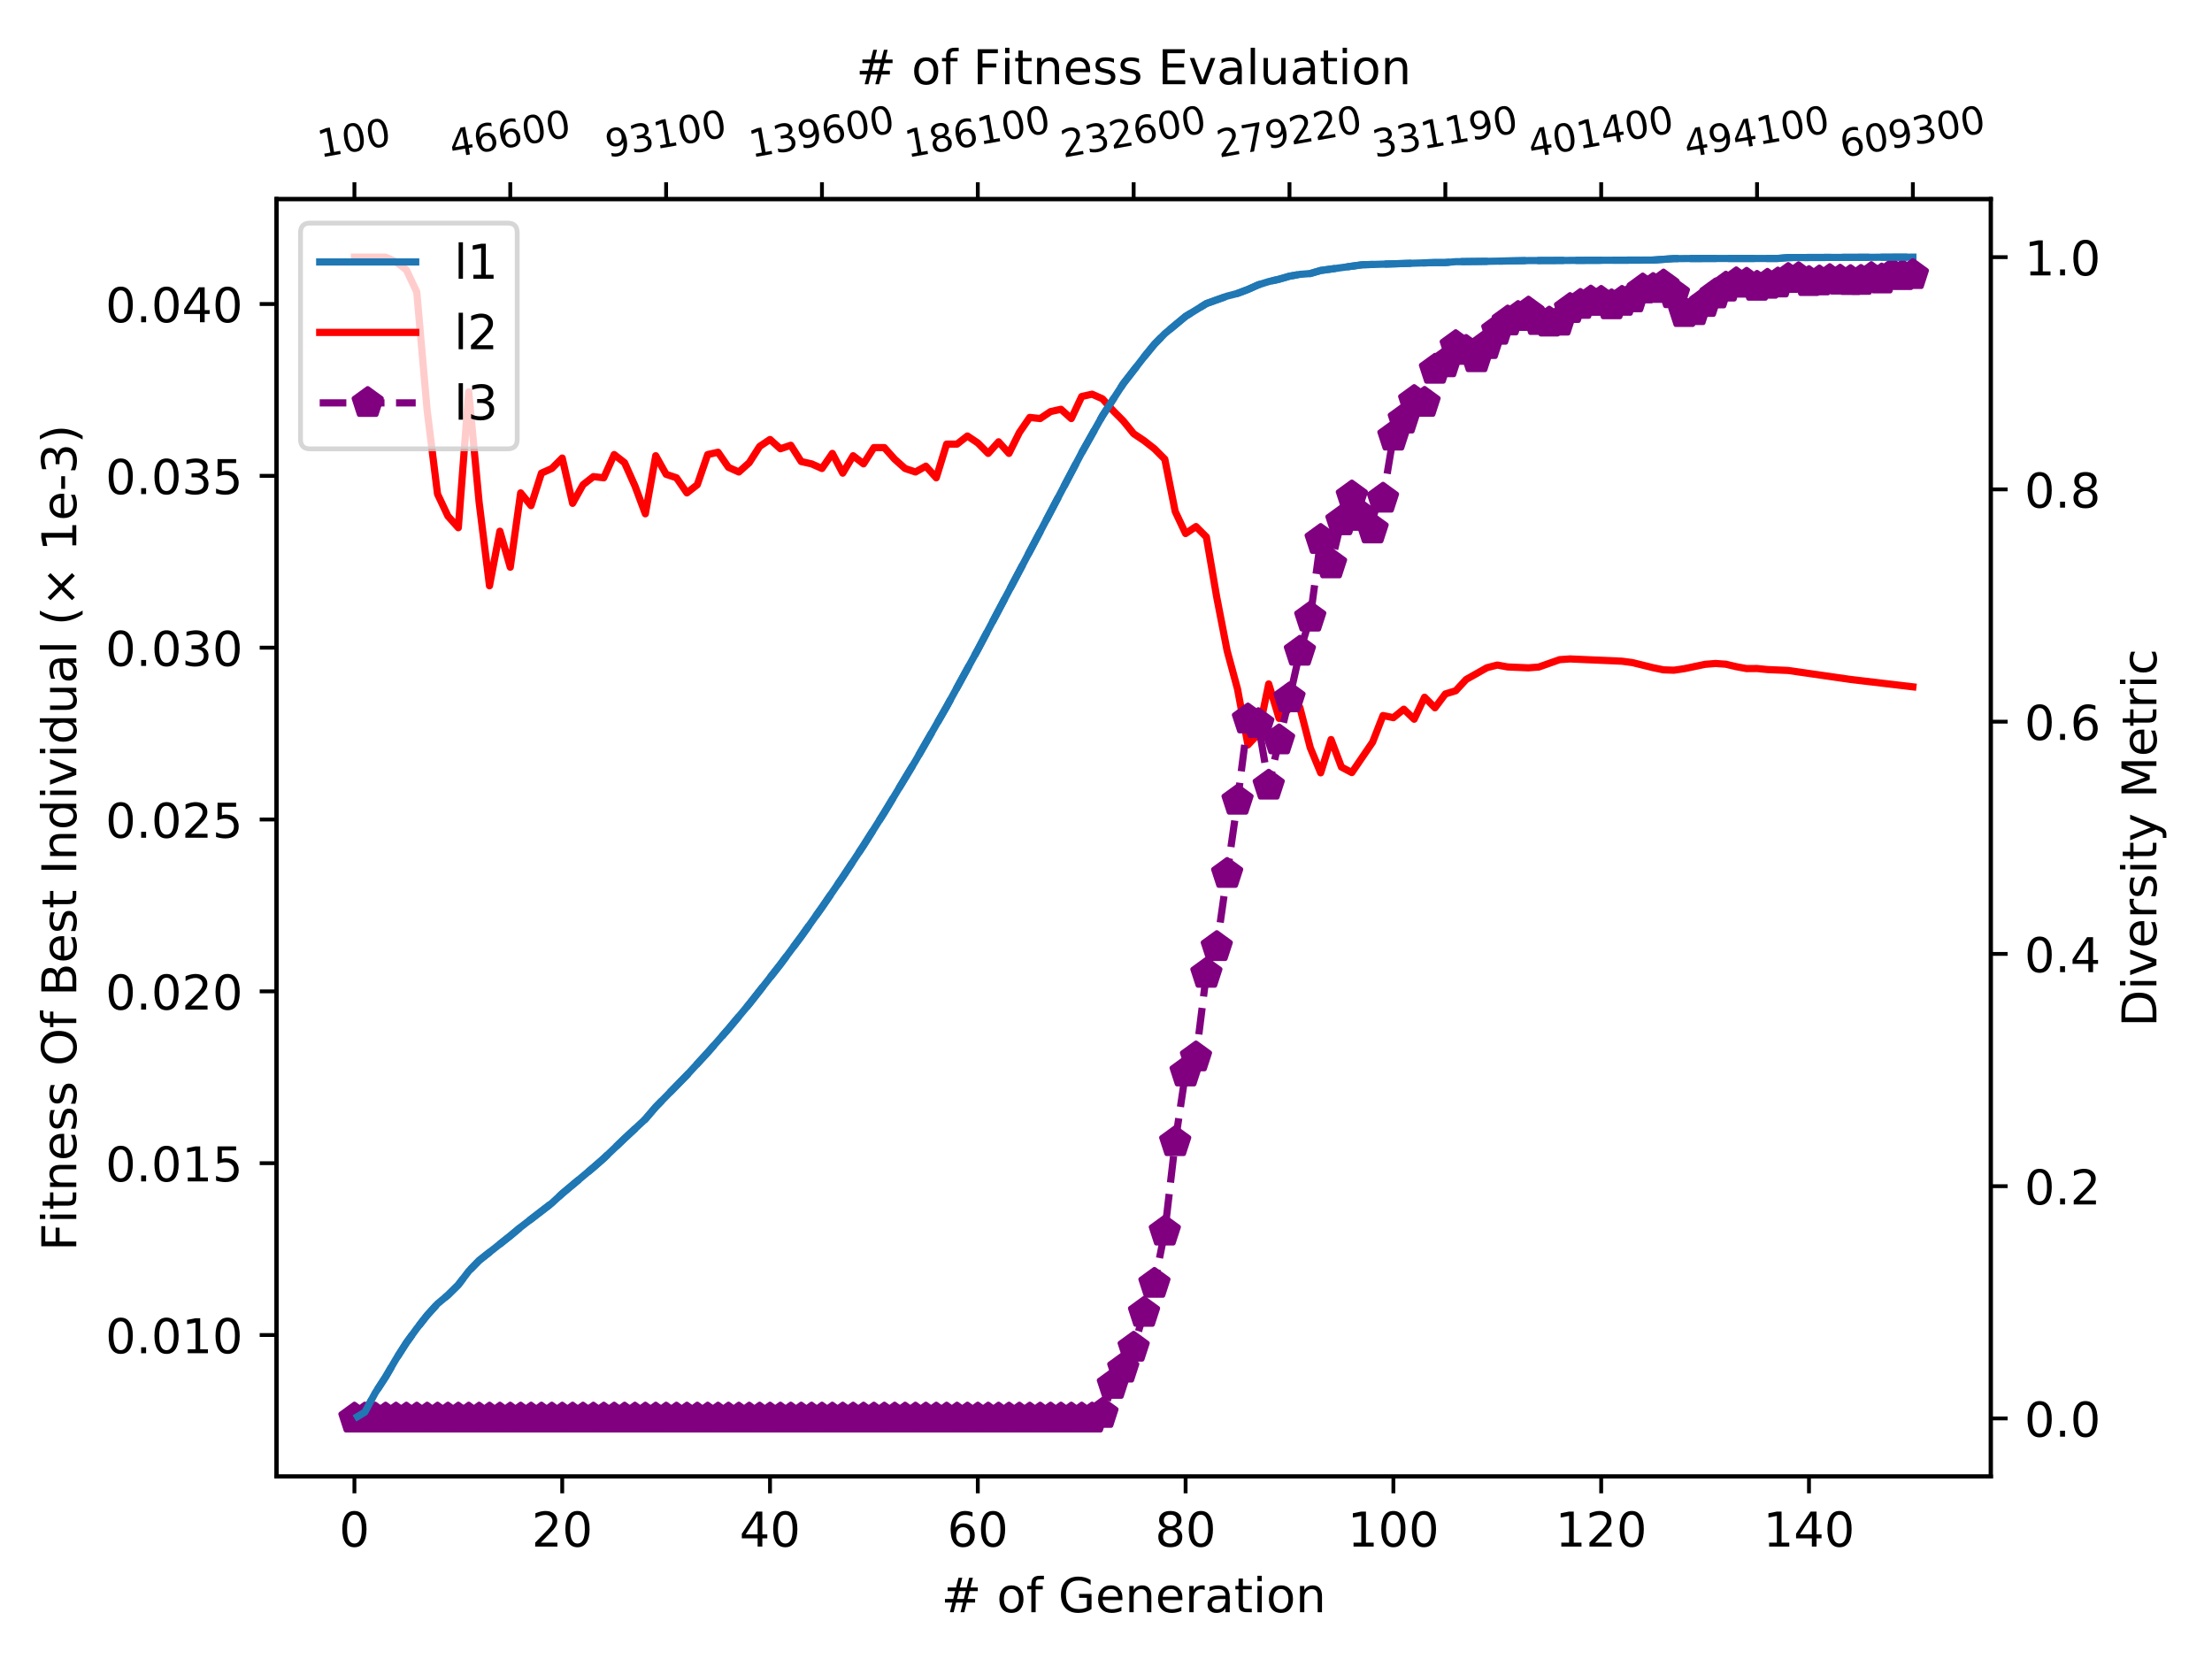 <?xml version="1.0" encoding="utf-8" standalone="no"?>
<!DOCTYPE svg PUBLIC "-//W3C//DTD SVG 1.1//EN"
  "http://www.w3.org/Graphics/SVG/1.1/DTD/svg11.dtd">
<!-- Created with matplotlib (https://matplotlib.org/) -->
<svg height="345.6pt" version="1.1" viewBox="0 0 460.8 345.6" width="460.8pt" xmlns="http://www.w3.org/2000/svg" xmlns:xlink="http://www.w3.org/1999/xlink">
 <defs>
  <style type="text/css">
*{stroke-linecap:butt;stroke-linejoin:round;}
  </style>
 </defs>
 <g id="figure_1">
  <g id="patch_1">
   <path d="M 0 345.6 
L 460.8 345.6 
L 460.8 0 
L 0 0 
z
" style="fill:#ffffff;"/>
  </g>
  <g id="axes_1">
   <g id="patch_2">
    <path d="M 57.6 307.584 
L 414.72 307.584 
L 414.72 41.472 
L 57.6 41.472 
z
" style="fill:#ffffff;"/>
   </g>
   <g id="matplotlib.axis_1">
    <g id="xtick_1">
     <g id="line2d_1">
      <defs>
       <path d="M 0 0 
L 0 3.5 
" id="m48b92b4191" style="stroke:#000000;stroke-width:0.8;"/>
      </defs>
      <g>
       <use style="stroke:#000000;stroke-width:0.8;" x="73.833" xlink:href="#m48b92b4191" y="307.584"/>
      </g>
     </g>
     <g id="text_1">
      <!-- 0 -->
      <defs>
       <path d="M 31.781 66.406 
Q 24.172 66.406 20.328 58.906 
Q 16.5 51.422 16.5 36.375 
Q 16.5 21.391 20.328 13.891 
Q 24.172 6.391 31.781 6.391 
Q 39.453 6.391 43.281 13.891 
Q 47.125 21.391 47.125 36.375 
Q 47.125 51.422 43.281 58.906 
Q 39.453 66.406 31.781 66.406 
z
M 31.781 74.219 
Q 44.047 74.219 50.516 64.516 
Q 56.984 54.828 56.984 36.375 
Q 56.984 17.969 50.516 8.266 
Q 44.047 -1.422 31.781 -1.422 
Q 19.531 -1.422 13.062 8.266 
Q 6.594 17.969 6.594 36.375 
Q 6.594 54.828 13.062 64.516 
Q 19.531 74.219 31.781 74.219 
z
" id="DejaVuSans-48"/>
      </defs>
      <g transform="translate(70.651 322.182)scale(0.1 -0.1)">
       <use xlink:href="#DejaVuSans-48"/>
      </g>
     </g>
    </g>
    <g id="xtick_2">
     <g id="line2d_2">
      <g>
       <use style="stroke:#000000;stroke-width:0.8;" x="117.12" xlink:href="#m48b92b4191" y="307.584"/>
      </g>
     </g>
     <g id="text_2">
      <!-- 20 -->
      <defs>
       <path d="M 19.188 8.297 
L 53.609 8.297 
L 53.609 0 
L 7.328 0 
L 7.328 8.297 
Q 12.938 14.109 22.625 23.891 
Q 32.328 33.688 34.812 36.531 
Q 39.547 41.844 41.422 45.531 
Q 43.312 49.219 43.312 52.781 
Q 43.312 58.594 39.234 62.25 
Q 35.156 65.922 28.609 65.922 
Q 23.969 65.922 18.812 64.312 
Q 13.672 62.703 7.812 59.422 
L 7.812 69.391 
Q 13.766 71.781 18.938 73 
Q 24.125 74.219 28.422 74.219 
Q 39.75 74.219 46.484 68.547 
Q 53.219 62.891 53.219 53.422 
Q 53.219 48.922 51.531 44.891 
Q 49.859 40.875 45.406 35.406 
Q 44.188 33.984 37.641 27.219 
Q 31.109 20.453 19.188 8.297 
z
" id="DejaVuSans-50"/>
      </defs>
      <g transform="translate(110.757 322.182)scale(0.1 -0.1)">
       <use xlink:href="#DejaVuSans-50"/>
       <use x="63.623" xlink:href="#DejaVuSans-48"/>
      </g>
     </g>
    </g>
    <g id="xtick_3">
     <g id="line2d_3">
      <g>
       <use style="stroke:#000000;stroke-width:0.8;" x="160.407" xlink:href="#m48b92b4191" y="307.584"/>
      </g>
     </g>
     <g id="text_3">
      <!-- 40 -->
      <defs>
       <path d="M 37.797 64.312 
L 12.891 25.391 
L 37.797 25.391 
z
M 35.203 72.906 
L 47.609 72.906 
L 47.609 25.391 
L 58.016 25.391 
L 58.016 17.188 
L 47.609 17.188 
L 47.609 0 
L 37.797 0 
L 37.797 17.188 
L 4.891 17.188 
L 4.891 26.703 
z
" id="DejaVuSans-52"/>
      </defs>
      <g transform="translate(154.045 322.182)scale(0.1 -0.1)">
       <use xlink:href="#DejaVuSans-52"/>
       <use x="63.623" xlink:href="#DejaVuSans-48"/>
      </g>
     </g>
    </g>
    <g id="xtick_4">
     <g id="line2d_4">
      <g>
       <use style="stroke:#000000;stroke-width:0.8;" x="203.695" xlink:href="#m48b92b4191" y="307.584"/>
      </g>
     </g>
     <g id="text_4">
      <!-- 60 -->
      <defs>
       <path d="M 33.016 40.375 
Q 26.375 40.375 22.484 35.828 
Q 18.609 31.297 18.609 23.391 
Q 18.609 15.531 22.484 10.953 
Q 26.375 6.391 33.016 6.391 
Q 39.656 6.391 43.531 10.953 
Q 47.406 15.531 47.406 23.391 
Q 47.406 31.297 43.531 35.828 
Q 39.656 40.375 33.016 40.375 
z
M 52.594 71.297 
L 52.594 62.312 
Q 48.875 64.062 45.094 64.984 
Q 41.312 65.922 37.594 65.922 
Q 27.828 65.922 22.672 59.328 
Q 17.531 52.734 16.797 39.406 
Q 19.672 43.656 24.016 45.922 
Q 28.375 48.188 33.594 48.188 
Q 44.578 48.188 50.953 41.516 
Q 57.328 34.859 57.328 23.391 
Q 57.328 12.156 50.688 5.359 
Q 44.047 -1.422 33.016 -1.422 
Q 20.359 -1.422 13.672 8.266 
Q 6.984 17.969 6.984 36.375 
Q 6.984 53.656 15.188 63.938 
Q 23.391 74.219 37.203 74.219 
Q 40.922 74.219 44.703 73.484 
Q 48.484 72.75 52.594 71.297 
z
" id="DejaVuSans-54"/>
      </defs>
      <g transform="translate(197.332 322.182)scale(0.1 -0.1)">
       <use xlink:href="#DejaVuSans-54"/>
       <use x="63.623" xlink:href="#DejaVuSans-48"/>
      </g>
     </g>
    </g>
    <g id="xtick_5">
     <g id="line2d_5">
      <g>
       <use style="stroke:#000000;stroke-width:0.8;" x="246.982" xlink:href="#m48b92b4191" y="307.584"/>
      </g>
     </g>
     <g id="text_5">
      <!-- 80 -->
      <defs>
       <path d="M 31.781 34.625 
Q 24.75 34.625 20.719 30.859 
Q 16.703 27.094 16.703 20.516 
Q 16.703 13.922 20.719 10.156 
Q 24.75 6.391 31.781 6.391 
Q 38.812 6.391 42.859 10.172 
Q 46.922 13.969 46.922 20.516 
Q 46.922 27.094 42.891 30.859 
Q 38.875 34.625 31.781 34.625 
z
M 21.922 38.812 
Q 15.578 40.375 12.031 44.719 
Q 8.5 49.078 8.5 55.328 
Q 8.5 64.062 14.719 69.141 
Q 20.953 74.219 31.781 74.219 
Q 42.672 74.219 48.875 69.141 
Q 55.078 64.062 55.078 55.328 
Q 55.078 49.078 51.531 44.719 
Q 48 40.375 41.703 38.812 
Q 48.828 37.156 52.797 32.312 
Q 56.781 27.484 56.781 20.516 
Q 56.781 9.906 50.312 4.234 
Q 43.844 -1.422 31.781 -1.422 
Q 19.734 -1.422 13.25 4.234 
Q 6.781 9.906 6.781 20.516 
Q 6.781 27.484 10.781 32.312 
Q 14.797 37.156 21.922 38.812 
z
M 18.312 54.391 
Q 18.312 48.734 21.844 45.562 
Q 25.391 42.391 31.781 42.391 
Q 38.141 42.391 41.719 45.562 
Q 45.312 48.734 45.312 54.391 
Q 45.312 60.062 41.719 63.234 
Q 38.141 66.406 31.781 66.406 
Q 25.391 66.406 21.844 63.234 
Q 18.312 60.062 18.312 54.391 
z
" id="DejaVuSans-56"/>
      </defs>
      <g transform="translate(240.619 322.182)scale(0.1 -0.1)">
       <use xlink:href="#DejaVuSans-56"/>
       <use x="63.623" xlink:href="#DejaVuSans-48"/>
      </g>
     </g>
    </g>
    <g id="xtick_6">
     <g id="line2d_6">
      <g>
       <use style="stroke:#000000;stroke-width:0.8;" x="290.269" xlink:href="#m48b92b4191" y="307.584"/>
      </g>
     </g>
     <g id="text_6">
      <!-- 100 -->
      <defs>
       <path d="M 12.406 8.297 
L 28.516 8.297 
L 28.516 63.922 
L 10.984 60.406 
L 10.984 69.391 
L 28.422 72.906 
L 38.281 72.906 
L 38.281 8.297 
L 54.391 8.297 
L 54.391 0 
L 12.406 0 
z
" id="DejaVuSans-49"/>
      </defs>
      <g transform="translate(280.725 322.182)scale(0.1 -0.1)">
       <use xlink:href="#DejaVuSans-49"/>
       <use x="63.623" xlink:href="#DejaVuSans-48"/>
       <use x="127.246" xlink:href="#DejaVuSans-48"/>
      </g>
     </g>
    </g>
    <g id="xtick_7">
     <g id="line2d_7">
      <g>
       <use style="stroke:#000000;stroke-width:0.8;" x="333.556" xlink:href="#m48b92b4191" y="307.584"/>
      </g>
     </g>
     <g id="text_7">
      <!-- 120 -->
      <g transform="translate(324.013 322.182)scale(0.1 -0.1)">
       <use xlink:href="#DejaVuSans-49"/>
       <use x="63.623" xlink:href="#DejaVuSans-50"/>
       <use x="127.246" xlink:href="#DejaVuSans-48"/>
      </g>
     </g>
    </g>
    <g id="xtick_8">
     <g id="line2d_8">
      <g>
       <use style="stroke:#000000;stroke-width:0.8;" x="376.844" xlink:href="#m48b92b4191" y="307.584"/>
      </g>
     </g>
     <g id="text_8">
      <!-- 140 -->
      <g transform="translate(367.3 322.182)scale(0.1 -0.1)">
       <use xlink:href="#DejaVuSans-49"/>
       <use x="63.623" xlink:href="#DejaVuSans-52"/>
       <use x="127.246" xlink:href="#DejaVuSans-48"/>
      </g>
     </g>
    </g>
    <g id="text_9">
     <!-- # of Generation -->
     <defs>
      <path d="M 51.125 44 
L 36.922 44 
L 32.812 27.688 
L 47.125 27.688 
z
M 43.797 71.781 
L 38.719 51.516 
L 52.984 51.516 
L 58.109 71.781 
L 65.922 71.781 
L 60.891 51.516 
L 76.125 51.516 
L 76.125 44 
L 58.984 44 
L 54.984 27.688 
L 70.516 27.688 
L 70.516 20.219 
L 53.078 20.219 
L 48 0 
L 40.188 0 
L 45.219 20.219 
L 30.906 20.219 
L 25.875 0 
L 18.016 0 
L 23.094 20.219 
L 7.719 20.219 
L 7.719 27.688 
L 24.906 27.688 
L 29 44 
L 13.281 44 
L 13.281 51.516 
L 30.906 51.516 
L 35.891 71.781 
z
" id="DejaVuSans-35"/>
      <path id="DejaVuSans-32"/>
      <path d="M 30.609 48.391 
Q 23.391 48.391 19.188 42.75 
Q 14.984 37.109 14.984 27.297 
Q 14.984 17.484 19.156 11.844 
Q 23.344 6.203 30.609 6.203 
Q 37.797 6.203 41.984 11.859 
Q 46.188 17.531 46.188 27.297 
Q 46.188 37.016 41.984 42.703 
Q 37.797 48.391 30.609 48.391 
z
M 30.609 56 
Q 42.328 56 49.016 48.375 
Q 55.719 40.766 55.719 27.297 
Q 55.719 13.875 49.016 6.219 
Q 42.328 -1.422 30.609 -1.422 
Q 18.844 -1.422 12.172 6.219 
Q 5.516 13.875 5.516 27.297 
Q 5.516 40.766 12.172 48.375 
Q 18.844 56 30.609 56 
z
" id="DejaVuSans-111"/>
      <path d="M 37.109 75.984 
L 37.109 68.5 
L 28.516 68.5 
Q 23.688 68.5 21.797 66.547 
Q 19.922 64.594 19.922 59.516 
L 19.922 54.688 
L 34.719 54.688 
L 34.719 47.703 
L 19.922 47.703 
L 19.922 0 
L 10.891 0 
L 10.891 47.703 
L 2.297 47.703 
L 2.297 54.688 
L 10.891 54.688 
L 10.891 58.5 
Q 10.891 67.625 15.141 71.797 
Q 19.391 75.984 28.609 75.984 
z
" id="DejaVuSans-102"/>
      <path d="M 59.516 10.406 
L 59.516 29.984 
L 43.406 29.984 
L 43.406 38.094 
L 69.281 38.094 
L 69.281 6.781 
Q 63.578 2.734 56.688 0.656 
Q 49.812 -1.422 42 -1.422 
Q 24.906 -1.422 15.25 8.562 
Q 5.609 18.562 5.609 36.375 
Q 5.609 54.25 15.25 64.234 
Q 24.906 74.219 42 74.219 
Q 49.125 74.219 55.547 72.453 
Q 61.969 70.703 67.391 67.281 
L 67.391 56.781 
Q 61.922 61.422 55.766 63.766 
Q 49.609 66.109 42.828 66.109 
Q 29.438 66.109 22.719 58.641 
Q 16.016 51.172 16.016 36.375 
Q 16.016 21.625 22.719 14.156 
Q 29.438 6.688 42.828 6.688 
Q 48.047 6.688 52.141 7.594 
Q 56.25 8.5 59.516 10.406 
z
" id="DejaVuSans-71"/>
      <path d="M 56.203 29.594 
L 56.203 25.203 
L 14.891 25.203 
Q 15.484 15.922 20.484 11.062 
Q 25.484 6.203 34.422 6.203 
Q 39.594 6.203 44.453 7.469 
Q 49.312 8.734 54.109 11.281 
L 54.109 2.781 
Q 49.266 0.734 44.188 -0.344 
Q 39.109 -1.422 33.891 -1.422 
Q 20.797 -1.422 13.156 6.188 
Q 5.516 13.812 5.516 26.812 
Q 5.516 40.234 12.766 48.109 
Q 20.016 56 32.328 56 
Q 43.359 56 49.781 48.891 
Q 56.203 41.797 56.203 29.594 
z
M 47.219 32.234 
Q 47.125 39.594 43.094 43.984 
Q 39.062 48.391 32.422 48.391 
Q 24.906 48.391 20.391 44.141 
Q 15.875 39.891 15.188 32.172 
z
" id="DejaVuSans-101"/>
      <path d="M 54.891 33.016 
L 54.891 0 
L 45.906 0 
L 45.906 32.719 
Q 45.906 40.484 42.875 44.328 
Q 39.844 48.188 33.797 48.188 
Q 26.516 48.188 22.312 43.547 
Q 18.109 38.922 18.109 30.906 
L 18.109 0 
L 9.078 0 
L 9.078 54.688 
L 18.109 54.688 
L 18.109 46.188 
Q 21.344 51.125 25.703 53.562 
Q 30.078 56 35.797 56 
Q 45.219 56 50.047 50.172 
Q 54.891 44.344 54.891 33.016 
z
" id="DejaVuSans-110"/>
      <path d="M 41.109 46.297 
Q 39.594 47.172 37.812 47.578 
Q 36.031 48 33.891 48 
Q 26.266 48 22.188 43.047 
Q 18.109 38.094 18.109 28.812 
L 18.109 0 
L 9.078 0 
L 9.078 54.688 
L 18.109 54.688 
L 18.109 46.188 
Q 20.953 51.172 25.484 53.578 
Q 30.031 56 36.531 56 
Q 37.453 56 38.578 55.875 
Q 39.703 55.766 41.062 55.516 
z
" id="DejaVuSans-114"/>
      <path d="M 34.281 27.484 
Q 23.391 27.484 19.188 25 
Q 14.984 22.516 14.984 16.5 
Q 14.984 11.719 18.141 8.906 
Q 21.297 6.109 26.703 6.109 
Q 34.188 6.109 38.703 11.406 
Q 43.219 16.703 43.219 25.484 
L 43.219 27.484 
z
M 52.203 31.203 
L 52.203 0 
L 43.219 0 
L 43.219 8.297 
Q 40.141 3.328 35.547 0.953 
Q 30.953 -1.422 24.312 -1.422 
Q 15.922 -1.422 10.953 3.297 
Q 6 8.016 6 15.922 
Q 6 25.141 12.172 29.828 
Q 18.359 34.516 30.609 34.516 
L 43.219 34.516 
L 43.219 35.406 
Q 43.219 41.609 39.141 45 
Q 35.062 48.391 27.688 48.391 
Q 23 48.391 18.547 47.266 
Q 14.109 46.141 10.016 43.891 
L 10.016 52.203 
Q 14.938 54.109 19.578 55.047 
Q 24.219 56 28.609 56 
Q 40.484 56 46.344 49.844 
Q 52.203 43.703 52.203 31.203 
z
" id="DejaVuSans-97"/>
      <path d="M 18.312 70.219 
L 18.312 54.688 
L 36.812 54.688 
L 36.812 47.703 
L 18.312 47.703 
L 18.312 18.016 
Q 18.312 11.328 20.141 9.422 
Q 21.969 7.516 27.594 7.516 
L 36.812 7.516 
L 36.812 0 
L 27.594 0 
Q 17.188 0 13.234 3.875 
Q 9.281 7.766 9.281 18.016 
L 9.281 47.703 
L 2.688 47.703 
L 2.688 54.688 
L 9.281 54.688 
L 9.281 70.219 
z
" id="DejaVuSans-116"/>
      <path d="M 9.422 54.688 
L 18.406 54.688 
L 18.406 0 
L 9.422 0 
z
M 9.422 75.984 
L 18.406 75.984 
L 18.406 64.594 
L 9.422 64.594 
z
" id="DejaVuSans-105"/>
     </defs>
     <g transform="translate(196.08 335.861)scale(0.1 -0.1)">
      <use xlink:href="#DejaVuSans-35"/>
      <use x="83.789" xlink:href="#DejaVuSans-32"/>
      <use x="115.576" xlink:href="#DejaVuSans-111"/>
      <use x="176.758" xlink:href="#DejaVuSans-102"/>
      <use x="211.963" xlink:href="#DejaVuSans-32"/>
      <use x="243.75" xlink:href="#DejaVuSans-71"/>
      <use x="321.24" xlink:href="#DejaVuSans-101"/>
      <use x="382.764" xlink:href="#DejaVuSans-110"/>
      <use x="446.143" xlink:href="#DejaVuSans-101"/>
      <use x="507.666" xlink:href="#DejaVuSans-114"/>
      <use x="548.779" xlink:href="#DejaVuSans-97"/>
      <use x="610.059" xlink:href="#DejaVuSans-116"/>
      <use x="649.268" xlink:href="#DejaVuSans-105"/>
      <use x="677.051" xlink:href="#DejaVuSans-111"/>
      <use x="738.232" xlink:href="#DejaVuSans-110"/>
     </g>
    </g>
   </g>
   <g id="matplotlib.axis_2">
    <g id="ytick_1">
     <g id="line2d_9">
      <defs>
       <path d="M 0 0 
L -3.5 0 
" id="mdfd06016cb" style="stroke:#000000;stroke-width:0.8;"/>
      </defs>
      <g>
       <use style="stroke:#000000;stroke-width:0.8;" x="57.6" xlink:href="#mdfd06016cb" y="278.104"/>
      </g>
     </g>
     <g id="text_10">
      <!-- 0.010 -->
      <defs>
       <path d="M 10.688 12.406 
L 21 12.406 
L 21 0 
L 10.688 0 
z
" id="DejaVuSans-46"/>
      </defs>
      <g transform="translate(21.972 281.903)scale(0.1 -0.1)">
       <use xlink:href="#DejaVuSans-48"/>
       <use x="63.623" xlink:href="#DejaVuSans-46"/>
       <use x="95.41" xlink:href="#DejaVuSans-48"/>
       <use x="159.033" xlink:href="#DejaVuSans-49"/>
       <use x="222.656" xlink:href="#DejaVuSans-48"/>
      </g>
     </g>
    </g>
    <g id="ytick_2">
     <g id="line2d_10">
      <g>
       <use style="stroke:#000000;stroke-width:0.8;" x="57.6" xlink:href="#mdfd06016cb" y="242.308"/>
      </g>
     </g>
     <g id="text_11">
      <!-- 0.015 -->
      <defs>
       <path d="M 10.797 72.906 
L 49.516 72.906 
L 49.516 64.594 
L 19.828 64.594 
L 19.828 46.734 
Q 21.969 47.469 24.109 47.828 
Q 26.266 48.188 28.422 48.188 
Q 40.625 48.188 47.75 41.5 
Q 54.891 34.812 54.891 23.391 
Q 54.891 11.625 47.562 5.094 
Q 40.234 -1.422 26.906 -1.422 
Q 22.312 -1.422 17.547 -0.641 
Q 12.797 0.141 7.719 1.703 
L 7.719 11.625 
Q 12.109 9.234 16.797 8.062 
Q 21.484 6.891 26.703 6.891 
Q 35.156 6.891 40.078 11.328 
Q 45.016 15.766 45.016 23.391 
Q 45.016 31 40.078 35.438 
Q 35.156 39.891 26.703 39.891 
Q 22.75 39.891 18.812 39.016 
Q 14.891 38.141 10.797 36.281 
z
" id="DejaVuSans-53"/>
      </defs>
      <g transform="translate(21.972 246.107)scale(0.1 -0.1)">
       <use xlink:href="#DejaVuSans-48"/>
       <use x="63.623" xlink:href="#DejaVuSans-46"/>
       <use x="95.41" xlink:href="#DejaVuSans-48"/>
       <use x="159.033" xlink:href="#DejaVuSans-49"/>
       <use x="222.656" xlink:href="#DejaVuSans-53"/>
      </g>
     </g>
    </g>
    <g id="ytick_3">
     <g id="line2d_11">
      <g>
       <use style="stroke:#000000;stroke-width:0.8;" x="57.6" xlink:href="#mdfd06016cb" y="206.513"/>
      </g>
     </g>
     <g id="text_12">
      <!-- 0.020 -->
      <g transform="translate(21.972 210.312)scale(0.1 -0.1)">
       <use xlink:href="#DejaVuSans-48"/>
       <use x="63.623" xlink:href="#DejaVuSans-46"/>
       <use x="95.41" xlink:href="#DejaVuSans-48"/>
       <use x="159.033" xlink:href="#DejaVuSans-50"/>
       <use x="222.656" xlink:href="#DejaVuSans-48"/>
      </g>
     </g>
    </g>
    <g id="ytick_4">
     <g id="line2d_12">
      <g>
       <use style="stroke:#000000;stroke-width:0.8;" x="57.6" xlink:href="#mdfd06016cb" y="170.718"/>
      </g>
     </g>
     <g id="text_13">
      <!-- 0.025 -->
      <g transform="translate(21.972 174.517)scale(0.1 -0.1)">
       <use xlink:href="#DejaVuSans-48"/>
       <use x="63.623" xlink:href="#DejaVuSans-46"/>
       <use x="95.41" xlink:href="#DejaVuSans-48"/>
       <use x="159.033" xlink:href="#DejaVuSans-50"/>
       <use x="222.656" xlink:href="#DejaVuSans-53"/>
      </g>
     </g>
    </g>
    <g id="ytick_5">
     <g id="line2d_13">
      <g>
       <use style="stroke:#000000;stroke-width:0.8;" x="57.6" xlink:href="#mdfd06016cb" y="134.922"/>
      </g>
     </g>
     <g id="text_14">
      <!-- 0.030 -->
      <defs>
       <path d="M 40.578 39.312 
Q 47.656 37.797 51.625 33 
Q 55.609 28.219 55.609 21.188 
Q 55.609 10.406 48.188 4.484 
Q 40.766 -1.422 27.094 -1.422 
Q 22.516 -1.422 17.656 -0.516 
Q 12.797 0.391 7.625 2.203 
L 7.625 11.719 
Q 11.719 9.328 16.594 8.109 
Q 21.484 6.891 26.812 6.891 
Q 36.078 6.891 40.938 10.547 
Q 45.797 14.203 45.797 21.188 
Q 45.797 27.641 41.281 31.266 
Q 36.766 34.906 28.719 34.906 
L 20.219 34.906 
L 20.219 43.016 
L 29.109 43.016 
Q 36.375 43.016 40.234 45.922 
Q 44.094 48.828 44.094 54.297 
Q 44.094 59.906 40.109 62.906 
Q 36.141 65.922 28.719 65.922 
Q 24.656 65.922 20.016 65.031 
Q 15.375 64.156 9.812 62.312 
L 9.812 71.094 
Q 15.438 72.656 20.344 73.438 
Q 25.25 74.219 29.594 74.219 
Q 40.828 74.219 47.359 69.109 
Q 53.906 64.016 53.906 55.328 
Q 53.906 49.266 50.438 45.094 
Q 46.969 40.922 40.578 39.312 
z
" id="DejaVuSans-51"/>
      </defs>
      <g transform="translate(21.972 138.722)scale(0.1 -0.1)">
       <use xlink:href="#DejaVuSans-48"/>
       <use x="63.623" xlink:href="#DejaVuSans-46"/>
       <use x="95.41" xlink:href="#DejaVuSans-48"/>
       <use x="159.033" xlink:href="#DejaVuSans-51"/>
       <use x="222.656" xlink:href="#DejaVuSans-48"/>
      </g>
     </g>
    </g>
    <g id="ytick_6">
     <g id="line2d_14">
      <g>
       <use style="stroke:#000000;stroke-width:0.8;" x="57.6" xlink:href="#mdfd06016cb" y="99.127"/>
      </g>
     </g>
     <g id="text_15">
      <!-- 0.035 -->
      <g transform="translate(21.972 102.926)scale(0.1 -0.1)">
       <use xlink:href="#DejaVuSans-48"/>
       <use x="63.623" xlink:href="#DejaVuSans-46"/>
       <use x="95.41" xlink:href="#DejaVuSans-48"/>
       <use x="159.033" xlink:href="#DejaVuSans-51"/>
       <use x="222.656" xlink:href="#DejaVuSans-53"/>
      </g>
     </g>
    </g>
    <g id="ytick_7">
     <g id="line2d_15">
      <g>
       <use style="stroke:#000000;stroke-width:0.8;" x="57.6" xlink:href="#mdfd06016cb" y="63.332"/>
      </g>
     </g>
     <g id="text_16">
      <!-- 0.040 -->
      <g transform="translate(21.972 67.131)scale(0.1 -0.1)">
       <use xlink:href="#DejaVuSans-48"/>
       <use x="63.623" xlink:href="#DejaVuSans-46"/>
       <use x="95.41" xlink:href="#DejaVuSans-48"/>
       <use x="159.033" xlink:href="#DejaVuSans-52"/>
       <use x="222.656" xlink:href="#DejaVuSans-48"/>
      </g>
     </g>
    </g>
    <g id="text_17">
     <!-- Fitness Of Best Individual (× 1e-3) -->
     <defs>
      <path d="M 9.812 72.906 
L 51.703 72.906 
L 51.703 64.594 
L 19.672 64.594 
L 19.672 43.109 
L 48.578 43.109 
L 48.578 34.812 
L 19.672 34.812 
L 19.672 0 
L 9.812 0 
z
" id="DejaVuSans-70"/>
      <path d="M 44.281 53.078 
L 44.281 44.578 
Q 40.484 46.531 36.375 47.5 
Q 32.281 48.484 27.875 48.484 
Q 21.188 48.484 17.844 46.438 
Q 14.5 44.391 14.5 40.281 
Q 14.5 37.156 16.891 35.375 
Q 19.281 33.594 26.516 31.984 
L 29.594 31.297 
Q 39.156 29.25 43.188 25.516 
Q 47.219 21.781 47.219 15.094 
Q 47.219 7.469 41.188 3.016 
Q 35.156 -1.422 24.609 -1.422 
Q 20.219 -1.422 15.453 -0.562 
Q 10.688 0.297 5.422 2 
L 5.422 11.281 
Q 10.406 8.688 15.234 7.391 
Q 20.062 6.109 24.812 6.109 
Q 31.156 6.109 34.562 8.281 
Q 37.984 10.453 37.984 14.406 
Q 37.984 18.062 35.516 20.016 
Q 33.062 21.969 24.703 23.781 
L 21.578 24.516 
Q 13.234 26.266 9.516 29.906 
Q 5.812 33.547 5.812 39.891 
Q 5.812 47.609 11.281 51.797 
Q 16.75 56 26.812 56 
Q 31.781 56 36.172 55.266 
Q 40.578 54.547 44.281 53.078 
z
" id="DejaVuSans-115"/>
      <path d="M 39.406 66.219 
Q 28.656 66.219 22.328 58.203 
Q 16.016 50.203 16.016 36.375 
Q 16.016 22.609 22.328 14.594 
Q 28.656 6.594 39.406 6.594 
Q 50.141 6.594 56.422 14.594 
Q 62.703 22.609 62.703 36.375 
Q 62.703 50.203 56.422 58.203 
Q 50.141 66.219 39.406 66.219 
z
M 39.406 74.219 
Q 54.734 74.219 63.906 63.938 
Q 73.094 53.656 73.094 36.375 
Q 73.094 19.141 63.906 8.859 
Q 54.734 -1.422 39.406 -1.422 
Q 24.031 -1.422 14.812 8.828 
Q 5.609 19.094 5.609 36.375 
Q 5.609 53.656 14.812 63.938 
Q 24.031 74.219 39.406 74.219 
z
" id="DejaVuSans-79"/>
      <path d="M 19.672 34.812 
L 19.672 8.109 
L 35.5 8.109 
Q 43.453 8.109 47.281 11.406 
Q 51.125 14.703 51.125 21.484 
Q 51.125 28.328 47.281 31.562 
Q 43.453 34.812 35.5 34.812 
z
M 19.672 64.797 
L 19.672 42.828 
L 34.281 42.828 
Q 41.5 42.828 45.031 45.531 
Q 48.578 48.25 48.578 53.812 
Q 48.578 59.328 45.031 62.062 
Q 41.5 64.797 34.281 64.797 
z
M 9.812 72.906 
L 35.016 72.906 
Q 46.297 72.906 52.391 68.219 
Q 58.5 63.531 58.5 54.891 
Q 58.5 48.188 55.375 44.234 
Q 52.25 40.281 46.188 39.312 
Q 53.469 37.75 57.5 32.781 
Q 61.531 27.828 61.531 20.406 
Q 61.531 10.641 54.891 5.312 
Q 48.25 0 35.984 0 
L 9.812 0 
z
" id="DejaVuSans-66"/>
      <path d="M 9.812 72.906 
L 19.672 72.906 
L 19.672 0 
L 9.812 0 
z
" id="DejaVuSans-73"/>
      <path d="M 45.406 46.391 
L 45.406 75.984 
L 54.391 75.984 
L 54.391 0 
L 45.406 0 
L 45.406 8.203 
Q 42.578 3.328 38.25 0.953 
Q 33.938 -1.422 27.875 -1.422 
Q 17.969 -1.422 11.734 6.484 
Q 5.516 14.406 5.516 27.297 
Q 5.516 40.188 11.734 48.094 
Q 17.969 56 27.875 56 
Q 33.938 56 38.25 53.625 
Q 42.578 51.266 45.406 46.391 
z
M 14.797 27.297 
Q 14.797 17.391 18.875 11.75 
Q 22.953 6.109 30.078 6.109 
Q 37.203 6.109 41.297 11.75 
Q 45.406 17.391 45.406 27.297 
Q 45.406 37.203 41.297 42.844 
Q 37.203 48.484 30.078 48.484 
Q 22.953 48.484 18.875 42.844 
Q 14.797 37.203 14.797 27.297 
z
" id="DejaVuSans-100"/>
      <path d="M 2.984 54.688 
L 12.5 54.688 
L 29.594 8.797 
L 46.688 54.688 
L 56.203 54.688 
L 35.688 0 
L 23.484 0 
z
" id="DejaVuSans-118"/>
      <path d="M 8.5 21.578 
L 8.5 54.688 
L 17.484 54.688 
L 17.484 21.922 
Q 17.484 14.156 20.5 10.266 
Q 23.531 6.391 29.594 6.391 
Q 36.859 6.391 41.078 11.031 
Q 45.312 15.672 45.312 23.688 
L 45.312 54.688 
L 54.297 54.688 
L 54.297 0 
L 45.312 0 
L 45.312 8.406 
Q 42.047 3.422 37.719 1 
Q 33.406 -1.422 27.688 -1.422 
Q 18.266 -1.422 13.375 4.438 
Q 8.5 10.297 8.5 21.578 
z
M 31.109 56 
z
" id="DejaVuSans-117"/>
      <path d="M 9.422 75.984 
L 18.406 75.984 
L 18.406 0 
L 9.422 0 
z
" id="DejaVuSans-108"/>
      <path d="M 31 75.875 
Q 24.469 64.656 21.281 53.656 
Q 18.109 42.672 18.109 31.391 
Q 18.109 20.125 21.312 9.062 
Q 24.516 -2 31 -13.188 
L 23.188 -13.188 
Q 15.875 -1.703 12.234 9.375 
Q 8.594 20.453 8.594 31.391 
Q 8.594 42.281 12.203 53.312 
Q 15.828 64.359 23.188 75.875 
z
" id="DejaVuSans-40"/>
      <path d="M 70.125 53.719 
L 47.797 31.297 
L 70.125 8.984 
L 64.312 3.078 
L 41.891 25.484 
L 19.484 3.078 
L 13.719 8.984 
L 35.984 31.297 
L 13.719 53.719 
L 19.484 59.625 
L 41.891 37.203 
L 64.312 59.625 
z
" id="DejaVuSans-215"/>
      <path d="M 4.891 31.391 
L 31.203 31.391 
L 31.203 23.391 
L 4.891 23.391 
z
" id="DejaVuSans-45"/>
      <path d="M 8.016 75.875 
L 15.828 75.875 
Q 23.141 64.359 26.781 53.312 
Q 30.422 42.281 30.422 31.391 
Q 30.422 20.453 26.781 9.375 
Q 23.141 -1.703 15.828 -13.188 
L 8.016 -13.188 
Q 14.5 -2 17.703 9.062 
Q 20.906 20.125 20.906 31.391 
Q 20.906 42.672 17.703 53.656 
Q 14.5 64.656 8.016 75.875 
z
" id="DejaVuSans-41"/>
     </defs>
     <g transform="translate(15.892 260.601)rotate(-90)scale(0.1 -0.1)">
      <use xlink:href="#DejaVuSans-70"/>
      <use x="57.41" xlink:href="#DejaVuSans-105"/>
      <use x="85.193" xlink:href="#DejaVuSans-116"/>
      <use x="124.402" xlink:href="#DejaVuSans-110"/>
      <use x="187.781" xlink:href="#DejaVuSans-101"/>
      <use x="249.305" xlink:href="#DejaVuSans-115"/>
      <use x="301.404" xlink:href="#DejaVuSans-115"/>
      <use x="353.504" xlink:href="#DejaVuSans-32"/>
      <use x="385.291" xlink:href="#DejaVuSans-79"/>
      <use x="464.002" xlink:href="#DejaVuSans-102"/>
      <use x="499.207" xlink:href="#DejaVuSans-32"/>
      <use x="530.994" xlink:href="#DejaVuSans-66"/>
      <use x="599.598" xlink:href="#DejaVuSans-101"/>
      <use x="661.121" xlink:href="#DejaVuSans-115"/>
      <use x="713.221" xlink:href="#DejaVuSans-116"/>
      <use x="752.43" xlink:href="#DejaVuSans-32"/>
      <use x="784.217" xlink:href="#DejaVuSans-73"/>
      <use x="813.709" xlink:href="#DejaVuSans-110"/>
      <use x="877.088" xlink:href="#DejaVuSans-100"/>
      <use x="940.564" xlink:href="#DejaVuSans-105"/>
      <use x="968.348" xlink:href="#DejaVuSans-118"/>
      <use x="1027.527" xlink:href="#DejaVuSans-105"/>
      <use x="1055.311" xlink:href="#DejaVuSans-100"/>
      <use x="1118.787" xlink:href="#DejaVuSans-117"/>
      <use x="1182.166" xlink:href="#DejaVuSans-97"/>
      <use x="1243.445" xlink:href="#DejaVuSans-108"/>
      <use x="1271.229" xlink:href="#DejaVuSans-32"/>
      <use x="1303.016" xlink:href="#DejaVuSans-40"/>
      <use x="1342.029" xlink:href="#DejaVuSans-215"/>
      <use x="1425.818" xlink:href="#DejaVuSans-32"/>
      <use x="1457.605" xlink:href="#DejaVuSans-49"/>
      <use x="1521.229" xlink:href="#DejaVuSans-101"/>
      <use x="1582.752" xlink:href="#DejaVuSans-45"/>
      <use x="1618.836" xlink:href="#DejaVuSans-51"/>
      <use x="1682.459" xlink:href="#DejaVuSans-41"/>
     </g>
    </g>
   </g>
   <g id="line2d_16">
    <path clip-path="url(#p9bc6e32c62)" d="M 73.833 295.488 
L 75.997 294.185 
L 78.161 290.171 
L 80.326 286.837 
L 82.49 283.128 
L 84.655 279.729 
L 86.819 276.744 
L 88.983 273.988 
L 91.148 271.598 
L 93.312 269.794 
L 95.476 267.653 
L 97.641 264.808 
L 99.805 262.585 
L 106.298 257.448 
L 108.463 255.636 
L 114.956 250.638 
L 117.12 248.644 
L 123.613 243.199 
L 125.777 241.308 
L 130.106 237.165 
L 134.435 233.131 
L 136.599 230.601 
L 143.092 223.96 
L 147.421 219.257 
L 151.75 214.331 
L 156.079 209.161 
L 162.572 200.898 
L 166.9 195.093 
L 171.229 189.013 
L 175.558 182.695 
L 179.887 176.13 
L 184.215 169.273 
L 190.708 158.51 
L 197.201 147.2 
L 203.695 135.329 
L 214.516 114.868 
L 225.338 94.318 
L 229.667 86.612 
L 233.996 79.932 
L 238.324 74.35 
L 240.489 71.705 
L 242.653 69.501 
L 246.982 65.901 
L 251.311 63.238 
L 255.639 61.683 
L 257.804 61.116 
L 259.968 60.299 
L 262.132 59.332 
L 264.297 58.658 
L 266.461 58.166 
L 268.625 57.536 
L 270.79 57.157 
L 272.954 56.981 
L 275.119 56.346 
L 283.776 55.158 
L 298.927 54.693 
L 301.091 54.69 
L 303.255 54.514 
L 309.748 54.442 
L 318.406 54.28 
L 344.378 54.175 
L 348.707 53.871 
L 357.364 53.842 
L 370.351 53.842 
L 372.515 53.657 
L 398.487 53.568 
L 398.487 53.568 
" style="fill:none;stroke:#1f77b4;stroke-linecap:square;stroke-width:1.5;"/>
   </g>
   <g id="patch_3">
    <path d="M 57.6 307.584 
L 57.6 41.472 
" style="fill:none;stroke:#000000;stroke-linecap:square;stroke-linejoin:miter;stroke-width:0.8;"/>
   </g>
   <g id="patch_4">
    <path d="M 414.72 307.584 
L 414.72 41.472 
" style="fill:none;stroke:#000000;stroke-linecap:square;stroke-linejoin:miter;stroke-width:0.8;"/>
   </g>
   <g id="patch_5">
    <path d="M 57.6 307.584 
L 414.72 307.584 
" style="fill:none;stroke:#000000;stroke-linecap:square;stroke-linejoin:miter;stroke-width:0.8;"/>
   </g>
   <g id="patch_6">
    <path d="M 57.6 41.472 
L 414.72 41.472 
" style="fill:none;stroke:#000000;stroke-linecap:square;stroke-linejoin:miter;stroke-width:0.8;"/>
   </g>
  </g>
  <g id="axes_2">
   <g id="matplotlib.axis_3">
    <g id="ytick_8">
     <g id="line2d_17">
      <defs>
       <path d="M 0 0 
L 3.5 0 
" id="mb0edc87de0" style="stroke:#000000;stroke-width:0.8;"/>
      </defs>
      <g>
       <use style="stroke:#000000;stroke-width:0.8;" x="414.72" xlink:href="#mb0edc87de0" y="295.488"/>
      </g>
     </g>
     <g id="text_18">
      <!-- 0.0 -->
      <g transform="translate(421.72 299.287)scale(0.1 -0.1)">
       <use xlink:href="#DejaVuSans-48"/>
       <use x="63.623" xlink:href="#DejaVuSans-46"/>
       <use x="95.41" xlink:href="#DejaVuSans-48"/>
      </g>
     </g>
    </g>
    <g id="ytick_9">
     <g id="line2d_18">
      <g>
       <use style="stroke:#000000;stroke-width:0.8;" x="414.72" xlink:href="#mb0edc87de0" y="247.104"/>
      </g>
     </g>
     <g id="text_19">
      <!-- 0.2 -->
      <g transform="translate(421.72 250.903)scale(0.1 -0.1)">
       <use xlink:href="#DejaVuSans-48"/>
       <use x="63.623" xlink:href="#DejaVuSans-46"/>
       <use x="95.41" xlink:href="#DejaVuSans-50"/>
      </g>
     </g>
    </g>
    <g id="ytick_10">
     <g id="line2d_19">
      <g>
       <use style="stroke:#000000;stroke-width:0.8;" x="414.72" xlink:href="#mb0edc87de0" y="198.72"/>
      </g>
     </g>
     <g id="text_20">
      <!-- 0.4 -->
      <g transform="translate(421.72 202.519)scale(0.1 -0.1)">
       <use xlink:href="#DejaVuSans-48"/>
       <use x="63.623" xlink:href="#DejaVuSans-46"/>
       <use x="95.41" xlink:href="#DejaVuSans-52"/>
      </g>
     </g>
    </g>
    <g id="ytick_11">
     <g id="line2d_20">
      <g>
       <use style="stroke:#000000;stroke-width:0.8;" x="414.72" xlink:href="#mb0edc87de0" y="150.336"/>
      </g>
     </g>
     <g id="text_21">
      <!-- 0.6 -->
      <g transform="translate(421.72 154.135)scale(0.1 -0.1)">
       <use xlink:href="#DejaVuSans-48"/>
       <use x="63.623" xlink:href="#DejaVuSans-46"/>
       <use x="95.41" xlink:href="#DejaVuSans-54"/>
      </g>
     </g>
    </g>
    <g id="ytick_12">
     <g id="line2d_21">
      <g>
       <use style="stroke:#000000;stroke-width:0.8;" x="414.72" xlink:href="#mb0edc87de0" y="101.952"/>
      </g>
     </g>
     <g id="text_22">
      <!-- 0.8 -->
      <g transform="translate(421.72 105.751)scale(0.1 -0.1)">
       <use xlink:href="#DejaVuSans-48"/>
       <use x="63.623" xlink:href="#DejaVuSans-46"/>
       <use x="95.41" xlink:href="#DejaVuSans-56"/>
      </g>
     </g>
    </g>
    <g id="ytick_13">
     <g id="line2d_22">
      <g>
       <use style="stroke:#000000;stroke-width:0.8;" x="414.72" xlink:href="#mb0edc87de0" y="53.568"/>
      </g>
     </g>
     <g id="text_23">
      <!-- 1.0 -->
      <g transform="translate(421.72 57.367)scale(0.1 -0.1)">
       <use xlink:href="#DejaVuSans-49"/>
       <use x="63.623" xlink:href="#DejaVuSans-46"/>
       <use x="95.41" xlink:href="#DejaVuSans-48"/>
      </g>
     </g>
    </g>
    <g id="text_24">
     <!-- Diversity Metric -->
     <defs>
      <path d="M 19.672 64.797 
L 19.672 8.109 
L 31.594 8.109 
Q 46.688 8.109 53.688 14.938 
Q 60.688 21.781 60.688 36.531 
Q 60.688 51.172 53.688 57.984 
Q 46.688 64.797 31.594 64.797 
z
M 9.812 72.906 
L 30.078 72.906 
Q 51.266 72.906 61.172 64.094 
Q 71.094 55.281 71.094 36.531 
Q 71.094 17.672 61.125 8.828 
Q 51.172 0 30.078 0 
L 9.812 0 
z
" id="DejaVuSans-68"/>
      <path d="M 32.172 -5.078 
Q 28.375 -14.844 24.75 -17.812 
Q 21.141 -20.797 15.094 -20.797 
L 7.906 -20.797 
L 7.906 -13.281 
L 13.188 -13.281 
Q 16.891 -13.281 18.938 -11.516 
Q 21 -9.766 23.484 -3.219 
L 25.094 0.875 
L 2.984 54.688 
L 12.5 54.688 
L 29.594 11.922 
L 46.688 54.688 
L 56.203 54.688 
z
" id="DejaVuSans-121"/>
      <path d="M 9.812 72.906 
L 24.516 72.906 
L 43.109 23.297 
L 61.812 72.906 
L 76.516 72.906 
L 76.516 0 
L 66.891 0 
L 66.891 64.016 
L 48.094 14.016 
L 38.188 14.016 
L 19.391 64.016 
L 19.391 0 
L 9.812 0 
z
" id="DejaVuSans-77"/>
      <path d="M 48.781 52.594 
L 48.781 44.188 
Q 44.969 46.297 41.141 47.344 
Q 37.312 48.391 33.406 48.391 
Q 24.656 48.391 19.812 42.844 
Q 14.984 37.312 14.984 27.297 
Q 14.984 17.281 19.812 11.734 
Q 24.656 6.203 33.406 6.203 
Q 37.312 6.203 41.141 7.25 
Q 44.969 8.297 48.781 10.406 
L 48.781 2.094 
Q 45.016 0.344 40.984 -0.531 
Q 36.969 -1.422 32.422 -1.422 
Q 20.062 -1.422 12.781 6.344 
Q 5.516 14.109 5.516 27.297 
Q 5.516 40.672 12.859 48.328 
Q 20.219 56 33.016 56 
Q 37.156 56 41.109 55.141 
Q 45.062 54.297 48.781 52.594 
z
" id="DejaVuSans-99"/>
     </defs>
     <g transform="translate(449.222 213.905)rotate(-90)scale(0.1 -0.1)">
      <use xlink:href="#DejaVuSans-68"/>
      <use x="77.002" xlink:href="#DejaVuSans-105"/>
      <use x="104.785" xlink:href="#DejaVuSans-118"/>
      <use x="163.965" xlink:href="#DejaVuSans-101"/>
      <use x="225.488" xlink:href="#DejaVuSans-114"/>
      <use x="266.602" xlink:href="#DejaVuSans-115"/>
      <use x="318.701" xlink:href="#DejaVuSans-105"/>
      <use x="346.484" xlink:href="#DejaVuSans-116"/>
      <use x="385.693" xlink:href="#DejaVuSans-121"/>
      <use x="444.873" xlink:href="#DejaVuSans-32"/>
      <use x="476.66" xlink:href="#DejaVuSans-77"/>
      <use x="562.939" xlink:href="#DejaVuSans-101"/>
      <use x="624.463" xlink:href="#DejaVuSans-116"/>
      <use x="663.672" xlink:href="#DejaVuSans-114"/>
      <use x="704.785" xlink:href="#DejaVuSans-105"/>
      <use x="732.568" xlink:href="#DejaVuSans-99"/>
     </g>
    </g>
   </g>
   <g id="line2d_23">
    <path clip-path="url(#p9bc6e32c62)" d="M 73.833 53.568 
L 80.326 53.568 
L 82.49 54.536 
L 84.655 56.229 
L 86.819 60.826 
L 88.983 85.501 
L 91.148 102.92 
L 93.312 107.516 
L 95.476 109.935 
L 97.641 81.631 
L 99.805 104.613 
L 101.969 122.031 
L 104.134 110.661 
L 106.298 118.161 
L 108.463 102.678 
L 110.627 105.339 
L 112.791 98.565 
L 114.956 97.597 
L 117.12 95.42 
L 119.284 104.855 
L 121.449 100.984 
L 123.613 99.291 
L 125.777 99.533 
L 127.942 94.694 
L 130.106 96.388 
L 132.271 101.226 
L 134.435 107.032 
L 136.599 94.936 
L 138.764 98.807 
L 140.928 99.533 
L 143.092 102.678 
L 145.257 100.984 
L 147.421 94.694 
L 149.585 94.211 
L 151.75 97.356 
L 153.914 98.323 
L 156.079 96.388 
L 158.243 93.001 
L 160.407 91.549 
L 162.572 93.485 
L 164.736 92.759 
L 166.9 96.146 
L 169.065 96.63 
L 171.229 97.597 
L 173.393 94.452 
L 175.558 98.565 
L 177.722 94.936 
L 179.887 96.63 
L 182.051 93.243 
L 184.215 93.243 
L 186.38 95.662 
L 188.544 97.597 
L 190.708 98.323 
L 192.873 97.114 
L 195.037 99.533 
L 197.201 92.517 
L 199.366 92.517 
L 201.53 90.824 
L 203.695 92.275 
L 205.859 94.452 
L 208.023 92.033 
L 210.188 94.452 
L 212.352 90.098 
L 214.516 86.953 
L 216.681 87.195 
L 218.845 85.743 
L 221.009 85.26 
L 223.174 87.195 
L 225.338 82.598 
L 227.503 82.115 
L 229.667 83.082 
L 231.831 85.501 
L 233.996 87.679 
L 236.16 90.34 
L 238.324 91.791 
L 240.489 93.485 
L 242.653 95.662 
L 244.817 106.548 
L 246.982 111.145 
L 249.146 109.693 
L 251.311 111.871 
L 253.475 124.451 
L 255.639 135.579 
L 257.804 143.562 
L 259.968 155.174 
L 262.132 152.876 
L 264.297 142.474 
L 266.461 149.651 
L 268.625 147.554 
L 270.79 147.393 
L 272.954 155.767 
L 275.119 160.997 
L 277.283 154.063 
L 279.447 159.794 
L 281.612 160.94 
L 285.94 154.598 
L 288.105 149.059 
L 290.269 149.503 
L 292.433 147.741 
L 294.598 149.827 
L 296.762 145.245 
L 298.927 147.449 
L 301.091 144.563 
L 303.255 143.898 
L 305.42 141.551 
L 309.748 139.102 
L 311.913 138.54 
L 314.077 138.938 
L 318.406 139.121 
L 320.57 138.95 
L 324.899 137.419 
L 327.063 137.267 
L 337.885 137.741 
L 340.049 138.026 
L 344.378 139.097 
L 346.543 139.542 
L 348.707 139.618 
L 350.871 139.298 
L 355.2 138.392 
L 357.364 138.217 
L 359.529 138.368 
L 361.693 138.882 
L 363.857 139.28 
L 366.022 139.263 
L 368.186 139.483 
L 372.515 139.669 
L 385.501 141.542 
L 398.487 143.08 
L 398.487 143.08 
" style="fill:none;stroke:#ff0000;stroke-linecap:square;stroke-width:1.5;"/>
   </g>
   <g id="line2d_24">
    <path clip-path="url(#p9bc6e32c62)" d="M 73.833 295.488 
L 227.503 295.488 
L 229.667 294.52 
L 231.831 288.472 
L 233.996 285.085 
L 236.16 280.731 
L 238.324 273.473 
L 240.489 267.425 
L 242.653 256.539 
L 244.817 237.911 
L 246.982 223.396 
L 249.146 220.251 
L 251.311 202.833 
L 253.475 197.268 
L 257.804 166.787 
L 259.968 149.852 
L 262.132 150.82 
L 264.297 163.642 
L 266.461 154.207 
L 268.625 145.457 
L 270.79 135.74 
L 272.954 128.636 
L 275.119 112.459 
L 277.283 117.55 
L 279.447 108.569 
L 281.612 103.393 
L 283.776 107.653 
L 285.94 110.266 
L 288.105 103.861 
L 290.269 90.931 
L 292.433 87.378 
L 294.598 83.514 
L 296.762 83.896 
L 298.927 77.001 
L 301.091 75.653 
L 303.255 72.076 
L 305.42 73.074 
L 307.584 74.603 
L 309.748 71.859 
L 311.913 68.884 
L 314.077 66.944 
L 318.406 65.086 
L 320.57 66.851 
L 322.735 67.172 
L 324.899 66.974 
L 327.063 64.346 
L 329.228 63.489 
L 331.392 62.788 
L 333.556 62.856 
L 335.721 63.576 
L 340.049 62.13 
L 342.214 60.272 
L 344.378 60.176 
L 346.543 59.446 
L 348.707 61.264 
L 350.871 65.192 
L 353.036 64.793 
L 357.364 61.31 
L 359.529 59.884 
L 361.693 58.986 
L 363.857 59.083 
L 366.022 59.719 
L 368.186 59.3 
L 370.351 59.029 
L 372.515 58.093 
L 374.679 57.928 
L 376.844 58.732 
L 379.008 58.601 
L 381.172 58.32 
L 385.501 58.523 
L 387.665 58.488 
L 389.83 57.898 
L 391.994 58.2 
L 394.159 57.242 
L 396.323 57.496 
L 398.487 57.278 
L 398.487 57.278 
" style="fill:none;stroke:#800080;stroke-dasharray:5.55,2.4;stroke-dashoffset:0;stroke-width:1.5;"/>
    <defs>
     <path d="M 0 -3 
L -2.853 -0.927 
L -1.763 2.427 
L 1.763 2.427 
L 2.853 -0.927 
z
" id="md53e31e7bf" style="stroke:#800080;stroke-linejoin:miter;"/>
    </defs>
    <g clip-path="url(#p9bc6e32c62)">
     <use style="fill:#800080;stroke:#800080;stroke-linejoin:miter;" x="73.833" xlink:href="#md53e31e7bf" y="295.488"/>
     <use style="fill:#800080;stroke:#800080;stroke-linejoin:miter;" x="75.997" xlink:href="#md53e31e7bf" y="295.488"/>
     <use style="fill:#800080;stroke:#800080;stroke-linejoin:miter;" x="78.161" xlink:href="#md53e31e7bf" y="295.488"/>
     <use style="fill:#800080;stroke:#800080;stroke-linejoin:miter;" x="80.326" xlink:href="#md53e31e7bf" y="295.488"/>
     <use style="fill:#800080;stroke:#800080;stroke-linejoin:miter;" x="82.49" xlink:href="#md53e31e7bf" y="295.488"/>
     <use style="fill:#800080;stroke:#800080;stroke-linejoin:miter;" x="84.655" xlink:href="#md53e31e7bf" y="295.488"/>
     <use style="fill:#800080;stroke:#800080;stroke-linejoin:miter;" x="86.819" xlink:href="#md53e31e7bf" y="295.488"/>
     <use style="fill:#800080;stroke:#800080;stroke-linejoin:miter;" x="88.983" xlink:href="#md53e31e7bf" y="295.488"/>
     <use style="fill:#800080;stroke:#800080;stroke-linejoin:miter;" x="91.148" xlink:href="#md53e31e7bf" y="295.488"/>
     <use style="fill:#800080;stroke:#800080;stroke-linejoin:miter;" x="93.312" xlink:href="#md53e31e7bf" y="295.488"/>
     <use style="fill:#800080;stroke:#800080;stroke-linejoin:miter;" x="95.476" xlink:href="#md53e31e7bf" y="295.488"/>
     <use style="fill:#800080;stroke:#800080;stroke-linejoin:miter;" x="97.641" xlink:href="#md53e31e7bf" y="295.488"/>
     <use style="fill:#800080;stroke:#800080;stroke-linejoin:miter;" x="99.805" xlink:href="#md53e31e7bf" y="295.488"/>
     <use style="fill:#800080;stroke:#800080;stroke-linejoin:miter;" x="101.969" xlink:href="#md53e31e7bf" y="295.488"/>
     <use style="fill:#800080;stroke:#800080;stroke-linejoin:miter;" x="104.134" xlink:href="#md53e31e7bf" y="295.488"/>
     <use style="fill:#800080;stroke:#800080;stroke-linejoin:miter;" x="106.298" xlink:href="#md53e31e7bf" y="295.488"/>
     <use style="fill:#800080;stroke:#800080;stroke-linejoin:miter;" x="108.463" xlink:href="#md53e31e7bf" y="295.488"/>
     <use style="fill:#800080;stroke:#800080;stroke-linejoin:miter;" x="110.627" xlink:href="#md53e31e7bf" y="295.488"/>
     <use style="fill:#800080;stroke:#800080;stroke-linejoin:miter;" x="112.791" xlink:href="#md53e31e7bf" y="295.488"/>
     <use style="fill:#800080;stroke:#800080;stroke-linejoin:miter;" x="114.956" xlink:href="#md53e31e7bf" y="295.488"/>
     <use style="fill:#800080;stroke:#800080;stroke-linejoin:miter;" x="117.12" xlink:href="#md53e31e7bf" y="295.488"/>
     <use style="fill:#800080;stroke:#800080;stroke-linejoin:miter;" x="119.284" xlink:href="#md53e31e7bf" y="295.488"/>
     <use style="fill:#800080;stroke:#800080;stroke-linejoin:miter;" x="121.449" xlink:href="#md53e31e7bf" y="295.488"/>
     <use style="fill:#800080;stroke:#800080;stroke-linejoin:miter;" x="123.613" xlink:href="#md53e31e7bf" y="295.488"/>
     <use style="fill:#800080;stroke:#800080;stroke-linejoin:miter;" x="125.777" xlink:href="#md53e31e7bf" y="295.488"/>
     <use style="fill:#800080;stroke:#800080;stroke-linejoin:miter;" x="127.942" xlink:href="#md53e31e7bf" y="295.488"/>
     <use style="fill:#800080;stroke:#800080;stroke-linejoin:miter;" x="130.106" xlink:href="#md53e31e7bf" y="295.488"/>
     <use style="fill:#800080;stroke:#800080;stroke-linejoin:miter;" x="132.271" xlink:href="#md53e31e7bf" y="295.488"/>
     <use style="fill:#800080;stroke:#800080;stroke-linejoin:miter;" x="134.435" xlink:href="#md53e31e7bf" y="295.488"/>
     <use style="fill:#800080;stroke:#800080;stroke-linejoin:miter;" x="136.599" xlink:href="#md53e31e7bf" y="295.488"/>
     <use style="fill:#800080;stroke:#800080;stroke-linejoin:miter;" x="138.764" xlink:href="#md53e31e7bf" y="295.488"/>
     <use style="fill:#800080;stroke:#800080;stroke-linejoin:miter;" x="140.928" xlink:href="#md53e31e7bf" y="295.488"/>
     <use style="fill:#800080;stroke:#800080;stroke-linejoin:miter;" x="143.092" xlink:href="#md53e31e7bf" y="295.488"/>
     <use style="fill:#800080;stroke:#800080;stroke-linejoin:miter;" x="145.257" xlink:href="#md53e31e7bf" y="295.488"/>
     <use style="fill:#800080;stroke:#800080;stroke-linejoin:miter;" x="147.421" xlink:href="#md53e31e7bf" y="295.488"/>
     <use style="fill:#800080;stroke:#800080;stroke-linejoin:miter;" x="149.585" xlink:href="#md53e31e7bf" y="295.488"/>
     <use style="fill:#800080;stroke:#800080;stroke-linejoin:miter;" x="151.75" xlink:href="#md53e31e7bf" y="295.488"/>
     <use style="fill:#800080;stroke:#800080;stroke-linejoin:miter;" x="153.914" xlink:href="#md53e31e7bf" y="295.488"/>
     <use style="fill:#800080;stroke:#800080;stroke-linejoin:miter;" x="156.079" xlink:href="#md53e31e7bf" y="295.488"/>
     <use style="fill:#800080;stroke:#800080;stroke-linejoin:miter;" x="158.243" xlink:href="#md53e31e7bf" y="295.488"/>
     <use style="fill:#800080;stroke:#800080;stroke-linejoin:miter;" x="160.407" xlink:href="#md53e31e7bf" y="295.488"/>
     <use style="fill:#800080;stroke:#800080;stroke-linejoin:miter;" x="162.572" xlink:href="#md53e31e7bf" y="295.488"/>
     <use style="fill:#800080;stroke:#800080;stroke-linejoin:miter;" x="164.736" xlink:href="#md53e31e7bf" y="295.488"/>
     <use style="fill:#800080;stroke:#800080;stroke-linejoin:miter;" x="166.9" xlink:href="#md53e31e7bf" y="295.488"/>
     <use style="fill:#800080;stroke:#800080;stroke-linejoin:miter;" x="169.065" xlink:href="#md53e31e7bf" y="295.488"/>
     <use style="fill:#800080;stroke:#800080;stroke-linejoin:miter;" x="171.229" xlink:href="#md53e31e7bf" y="295.488"/>
     <use style="fill:#800080;stroke:#800080;stroke-linejoin:miter;" x="173.393" xlink:href="#md53e31e7bf" y="295.488"/>
     <use style="fill:#800080;stroke:#800080;stroke-linejoin:miter;" x="175.558" xlink:href="#md53e31e7bf" y="295.488"/>
     <use style="fill:#800080;stroke:#800080;stroke-linejoin:miter;" x="177.722" xlink:href="#md53e31e7bf" y="295.488"/>
     <use style="fill:#800080;stroke:#800080;stroke-linejoin:miter;" x="179.887" xlink:href="#md53e31e7bf" y="295.488"/>
     <use style="fill:#800080;stroke:#800080;stroke-linejoin:miter;" x="182.051" xlink:href="#md53e31e7bf" y="295.488"/>
     <use style="fill:#800080;stroke:#800080;stroke-linejoin:miter;" x="184.215" xlink:href="#md53e31e7bf" y="295.488"/>
     <use style="fill:#800080;stroke:#800080;stroke-linejoin:miter;" x="186.38" xlink:href="#md53e31e7bf" y="295.488"/>
     <use style="fill:#800080;stroke:#800080;stroke-linejoin:miter;" x="188.544" xlink:href="#md53e31e7bf" y="295.488"/>
     <use style="fill:#800080;stroke:#800080;stroke-linejoin:miter;" x="190.708" xlink:href="#md53e31e7bf" y="295.488"/>
     <use style="fill:#800080;stroke:#800080;stroke-linejoin:miter;" x="192.873" xlink:href="#md53e31e7bf" y="295.488"/>
     <use style="fill:#800080;stroke:#800080;stroke-linejoin:miter;" x="195.037" xlink:href="#md53e31e7bf" y="295.488"/>
     <use style="fill:#800080;stroke:#800080;stroke-linejoin:miter;" x="197.201" xlink:href="#md53e31e7bf" y="295.488"/>
     <use style="fill:#800080;stroke:#800080;stroke-linejoin:miter;" x="199.366" xlink:href="#md53e31e7bf" y="295.488"/>
     <use style="fill:#800080;stroke:#800080;stroke-linejoin:miter;" x="201.53" xlink:href="#md53e31e7bf" y="295.488"/>
     <use style="fill:#800080;stroke:#800080;stroke-linejoin:miter;" x="203.695" xlink:href="#md53e31e7bf" y="295.488"/>
     <use style="fill:#800080;stroke:#800080;stroke-linejoin:miter;" x="205.859" xlink:href="#md53e31e7bf" y="295.488"/>
     <use style="fill:#800080;stroke:#800080;stroke-linejoin:miter;" x="208.023" xlink:href="#md53e31e7bf" y="295.488"/>
     <use style="fill:#800080;stroke:#800080;stroke-linejoin:miter;" x="210.188" xlink:href="#md53e31e7bf" y="295.488"/>
     <use style="fill:#800080;stroke:#800080;stroke-linejoin:miter;" x="212.352" xlink:href="#md53e31e7bf" y="295.488"/>
     <use style="fill:#800080;stroke:#800080;stroke-linejoin:miter;" x="214.516" xlink:href="#md53e31e7bf" y="295.488"/>
     <use style="fill:#800080;stroke:#800080;stroke-linejoin:miter;" x="216.681" xlink:href="#md53e31e7bf" y="295.488"/>
     <use style="fill:#800080;stroke:#800080;stroke-linejoin:miter;" x="218.845" xlink:href="#md53e31e7bf" y="295.488"/>
     <use style="fill:#800080;stroke:#800080;stroke-linejoin:miter;" x="221.009" xlink:href="#md53e31e7bf" y="295.488"/>
     <use style="fill:#800080;stroke:#800080;stroke-linejoin:miter;" x="223.174" xlink:href="#md53e31e7bf" y="295.488"/>
     <use style="fill:#800080;stroke:#800080;stroke-linejoin:miter;" x="225.338" xlink:href="#md53e31e7bf" y="295.488"/>
     <use style="fill:#800080;stroke:#800080;stroke-linejoin:miter;" x="227.503" xlink:href="#md53e31e7bf" y="295.488"/>
     <use style="fill:#800080;stroke:#800080;stroke-linejoin:miter;" x="229.667" xlink:href="#md53e31e7bf" y="294.52"/>
     <use style="fill:#800080;stroke:#800080;stroke-linejoin:miter;" x="231.831" xlink:href="#md53e31e7bf" y="288.472"/>
     <use style="fill:#800080;stroke:#800080;stroke-linejoin:miter;" x="233.996" xlink:href="#md53e31e7bf" y="285.085"/>
     <use style="fill:#800080;stroke:#800080;stroke-linejoin:miter;" x="236.16" xlink:href="#md53e31e7bf" y="280.731"/>
     <use style="fill:#800080;stroke:#800080;stroke-linejoin:miter;" x="238.324" xlink:href="#md53e31e7bf" y="273.473"/>
     <use style="fill:#800080;stroke:#800080;stroke-linejoin:miter;" x="240.489" xlink:href="#md53e31e7bf" y="267.425"/>
     <use style="fill:#800080;stroke:#800080;stroke-linejoin:miter;" x="242.653" xlink:href="#md53e31e7bf" y="256.539"/>
     <use style="fill:#800080;stroke:#800080;stroke-linejoin:miter;" x="244.817" xlink:href="#md53e31e7bf" y="237.911"/>
     <use style="fill:#800080;stroke:#800080;stroke-linejoin:miter;" x="246.982" xlink:href="#md53e31e7bf" y="223.396"/>
     <use style="fill:#800080;stroke:#800080;stroke-linejoin:miter;" x="249.146" xlink:href="#md53e31e7bf" y="220.251"/>
     <use style="fill:#800080;stroke:#800080;stroke-linejoin:miter;" x="251.311" xlink:href="#md53e31e7bf" y="202.833"/>
     <use style="fill:#800080;stroke:#800080;stroke-linejoin:miter;" x="253.475" xlink:href="#md53e31e7bf" y="197.268"/>
     <use style="fill:#800080;stroke:#800080;stroke-linejoin:miter;" x="255.639" xlink:href="#md53e31e7bf" y="182.028"/>
     <use style="fill:#800080;stroke:#800080;stroke-linejoin:miter;" x="257.804" xlink:href="#md53e31e7bf" y="166.787"/>
     <use style="fill:#800080;stroke:#800080;stroke-linejoin:miter;" x="259.968" xlink:href="#md53e31e7bf" y="149.852"/>
     <use style="fill:#800080;stroke:#800080;stroke-linejoin:miter;" x="262.132" xlink:href="#md53e31e7bf" y="150.82"/>
     <use style="fill:#800080;stroke:#800080;stroke-linejoin:miter;" x="264.297" xlink:href="#md53e31e7bf" y="163.642"/>
     <use style="fill:#800080;stroke:#800080;stroke-linejoin:miter;" x="266.461" xlink:href="#md53e31e7bf" y="154.207"/>
     <use style="fill:#800080;stroke:#800080;stroke-linejoin:miter;" x="268.625" xlink:href="#md53e31e7bf" y="145.457"/>
     <use style="fill:#800080;stroke:#800080;stroke-linejoin:miter;" x="270.79" xlink:href="#md53e31e7bf" y="135.74"/>
     <use style="fill:#800080;stroke:#800080;stroke-linejoin:miter;" x="272.954" xlink:href="#md53e31e7bf" y="128.636"/>
     <use style="fill:#800080;stroke:#800080;stroke-linejoin:miter;" x="275.119" xlink:href="#md53e31e7bf" y="112.459"/>
     <use style="fill:#800080;stroke:#800080;stroke-linejoin:miter;" x="277.283" xlink:href="#md53e31e7bf" y="117.55"/>
     <use style="fill:#800080;stroke:#800080;stroke-linejoin:miter;" x="279.447" xlink:href="#md53e31e7bf" y="108.569"/>
     <use style="fill:#800080;stroke:#800080;stroke-linejoin:miter;" x="281.612" xlink:href="#md53e31e7bf" y="103.393"/>
     <use style="fill:#800080;stroke:#800080;stroke-linejoin:miter;" x="283.776" xlink:href="#md53e31e7bf" y="107.653"/>
     <use style="fill:#800080;stroke:#800080;stroke-linejoin:miter;" x="285.94" xlink:href="#md53e31e7bf" y="110.266"/>
     <use style="fill:#800080;stroke:#800080;stroke-linejoin:miter;" x="288.105" xlink:href="#md53e31e7bf" y="103.861"/>
     <use style="fill:#800080;stroke:#800080;stroke-linejoin:miter;" x="290.269" xlink:href="#md53e31e7bf" y="90.931"/>
     <use style="fill:#800080;stroke:#800080;stroke-linejoin:miter;" x="292.433" xlink:href="#md53e31e7bf" y="87.378"/>
     <use style="fill:#800080;stroke:#800080;stroke-linejoin:miter;" x="294.598" xlink:href="#md53e31e7bf" y="83.514"/>
     <use style="fill:#800080;stroke:#800080;stroke-linejoin:miter;" x="296.762" xlink:href="#md53e31e7bf" y="83.896"/>
     <use style="fill:#800080;stroke:#800080;stroke-linejoin:miter;" x="298.927" xlink:href="#md53e31e7bf" y="77.001"/>
     <use style="fill:#800080;stroke:#800080;stroke-linejoin:miter;" x="301.091" xlink:href="#md53e31e7bf" y="75.653"/>
     <use style="fill:#800080;stroke:#800080;stroke-linejoin:miter;" x="303.255" xlink:href="#md53e31e7bf" y="72.076"/>
     <use style="fill:#800080;stroke:#800080;stroke-linejoin:miter;" x="305.42" xlink:href="#md53e31e7bf" y="73.074"/>
     <use style="fill:#800080;stroke:#800080;stroke-linejoin:miter;" x="307.584" xlink:href="#md53e31e7bf" y="74.603"/>
     <use style="fill:#800080;stroke:#800080;stroke-linejoin:miter;" x="309.748" xlink:href="#md53e31e7bf" y="71.859"/>
     <use style="fill:#800080;stroke:#800080;stroke-linejoin:miter;" x="311.913" xlink:href="#md53e31e7bf" y="68.884"/>
     <use style="fill:#800080;stroke:#800080;stroke-linejoin:miter;" x="314.077" xlink:href="#md53e31e7bf" y="66.944"/>
     <use style="fill:#800080;stroke:#800080;stroke-linejoin:miter;" x="316.241" xlink:href="#md53e31e7bf" y="66.008"/>
     <use style="fill:#800080;stroke:#800080;stroke-linejoin:miter;" x="318.406" xlink:href="#md53e31e7bf" y="65.086"/>
     <use style="fill:#800080;stroke:#800080;stroke-linejoin:miter;" x="320.57" xlink:href="#md53e31e7bf" y="66.851"/>
     <use style="fill:#800080;stroke:#800080;stroke-linejoin:miter;" x="322.735" xlink:href="#md53e31e7bf" y="67.172"/>
     <use style="fill:#800080;stroke:#800080;stroke-linejoin:miter;" x="324.899" xlink:href="#md53e31e7bf" y="66.974"/>
     <use style="fill:#800080;stroke:#800080;stroke-linejoin:miter;" x="327.063" xlink:href="#md53e31e7bf" y="64.346"/>
     <use style="fill:#800080;stroke:#800080;stroke-linejoin:miter;" x="329.228" xlink:href="#md53e31e7bf" y="63.489"/>
     <use style="fill:#800080;stroke:#800080;stroke-linejoin:miter;" x="331.392" xlink:href="#md53e31e7bf" y="62.788"/>
     <use style="fill:#800080;stroke:#800080;stroke-linejoin:miter;" x="333.556" xlink:href="#md53e31e7bf" y="62.856"/>
     <use style="fill:#800080;stroke:#800080;stroke-linejoin:miter;" x="335.721" xlink:href="#md53e31e7bf" y="63.576"/>
     <use style="fill:#800080;stroke:#800080;stroke-linejoin:miter;" x="337.885" xlink:href="#md53e31e7bf" y="62.856"/>
     <use style="fill:#800080;stroke:#800080;stroke-linejoin:miter;" x="340.049" xlink:href="#md53e31e7bf" y="62.13"/>
     <use style="fill:#800080;stroke:#800080;stroke-linejoin:miter;" x="342.214" xlink:href="#md53e31e7bf" y="60.272"/>
     <use style="fill:#800080;stroke:#800080;stroke-linejoin:miter;" x="344.378" xlink:href="#md53e31e7bf" y="60.176"/>
     <use style="fill:#800080;stroke:#800080;stroke-linejoin:miter;" x="346.543" xlink:href="#md53e31e7bf" y="59.446"/>
     <use style="fill:#800080;stroke:#800080;stroke-linejoin:miter;" x="348.707" xlink:href="#md53e31e7bf" y="61.264"/>
     <use style="fill:#800080;stroke:#800080;stroke-linejoin:miter;" x="350.871" xlink:href="#md53e31e7bf" y="65.192"/>
     <use style="fill:#800080;stroke:#800080;stroke-linejoin:miter;" x="353.036" xlink:href="#md53e31e7bf" y="64.793"/>
     <use style="fill:#800080;stroke:#800080;stroke-linejoin:miter;" x="355.2" xlink:href="#md53e31e7bf" y="63.085"/>
     <use style="fill:#800080;stroke:#800080;stroke-linejoin:miter;" x="357.364" xlink:href="#md53e31e7bf" y="61.31"/>
     <use style="fill:#800080;stroke:#800080;stroke-linejoin:miter;" x="359.529" xlink:href="#md53e31e7bf" y="59.884"/>
     <use style="fill:#800080;stroke:#800080;stroke-linejoin:miter;" x="361.693" xlink:href="#md53e31e7bf" y="58.986"/>
     <use style="fill:#800080;stroke:#800080;stroke-linejoin:miter;" x="363.857" xlink:href="#md53e31e7bf" y="59.083"/>
     <use style="fill:#800080;stroke:#800080;stroke-linejoin:miter;" x="366.022" xlink:href="#md53e31e7bf" y="59.719"/>
     <use style="fill:#800080;stroke:#800080;stroke-linejoin:miter;" x="368.186" xlink:href="#md53e31e7bf" y="59.3"/>
     <use style="fill:#800080;stroke:#800080;stroke-linejoin:miter;" x="370.351" xlink:href="#md53e31e7bf" y="59.029"/>
     <use style="fill:#800080;stroke:#800080;stroke-linejoin:miter;" x="372.515" xlink:href="#md53e31e7bf" y="58.093"/>
     <use style="fill:#800080;stroke:#800080;stroke-linejoin:miter;" x="374.679" xlink:href="#md53e31e7bf" y="57.928"/>
     <use style="fill:#800080;stroke:#800080;stroke-linejoin:miter;" x="376.844" xlink:href="#md53e31e7bf" y="58.732"/>
     <use style="fill:#800080;stroke:#800080;stroke-linejoin:miter;" x="379.008" xlink:href="#md53e31e7bf" y="58.601"/>
     <use style="fill:#800080;stroke:#800080;stroke-linejoin:miter;" x="381.172" xlink:href="#md53e31e7bf" y="58.32"/>
     <use style="fill:#800080;stroke:#800080;stroke-linejoin:miter;" x="383.337" xlink:href="#md53e31e7bf" y="58.44"/>
     <use style="fill:#800080;stroke:#800080;stroke-linejoin:miter;" x="385.501" xlink:href="#md53e31e7bf" y="58.523"/>
     <use style="fill:#800080;stroke:#800080;stroke-linejoin:miter;" x="387.665" xlink:href="#md53e31e7bf" y="58.488"/>
     <use style="fill:#800080;stroke:#800080;stroke-linejoin:miter;" x="389.83" xlink:href="#md53e31e7bf" y="57.898"/>
     <use style="fill:#800080;stroke:#800080;stroke-linejoin:miter;" x="391.994" xlink:href="#md53e31e7bf" y="58.2"/>
     <use style="fill:#800080;stroke:#800080;stroke-linejoin:miter;" x="394.159" xlink:href="#md53e31e7bf" y="57.242"/>
     <use style="fill:#800080;stroke:#800080;stroke-linejoin:miter;" x="396.323" xlink:href="#md53e31e7bf" y="57.496"/>
     <use style="fill:#800080;stroke:#800080;stroke-linejoin:miter;" x="398.487" xlink:href="#md53e31e7bf" y="57.278"/>
    </g>
   </g>
   <g id="patch_7">
    <path d="M 57.6 307.584 
L 57.6 41.472 
" style="fill:none;stroke:#000000;stroke-linecap:square;stroke-linejoin:miter;stroke-width:0.8;"/>
   </g>
   <g id="patch_8">
    <path d="M 414.72 307.584 
L 414.72 41.472 
" style="fill:none;stroke:#000000;stroke-linecap:square;stroke-linejoin:miter;stroke-width:0.8;"/>
   </g>
   <g id="patch_9">
    <path d="M 57.6 307.584 
L 414.72 307.584 
" style="fill:none;stroke:#000000;stroke-linecap:square;stroke-linejoin:miter;stroke-width:0.8;"/>
   </g>
   <g id="patch_10">
    <path d="M 57.6 41.472 
L 414.72 41.472 
" style="fill:none;stroke:#000000;stroke-linecap:square;stroke-linejoin:miter;stroke-width:0.8;"/>
   </g>
  </g>
  <g id="axes_3">
   <g id="matplotlib.axis_4">
    <g id="xtick_9">
     <g id="line2d_25">
      <defs>
       <path d="M 0 0 
L 0 -3.5 
" id="m83bcbd22b0" style="stroke:#000000;stroke-width:0.8;"/>
      </defs>
      <g>
       <use style="stroke:#000000;stroke-width:0.8;" x="73.833" xlink:href="#m83bcbd22b0" y="41.472"/>
      </g>
     </g>
     <g id="text_25">
      <!-- 100 -->
      <g transform="translate(66.697 32.834)rotate(-10)scale(0.08 -0.08)">
       <use xlink:href="#DejaVuSans-49"/>
       <use x="63.623" xlink:href="#DejaVuSans-48"/>
       <use x="127.246" xlink:href="#DejaVuSans-48"/>
      </g>
     </g>
    </g>
    <g id="xtick_10">
     <g id="line2d_26">
      <g>
       <use style="stroke:#000000;stroke-width:0.8;" x="106.298" xlink:href="#m83bcbd22b0" y="41.472"/>
      </g>
     </g>
     <g id="text_26">
      <!-- 46600 -->
      <g transform="translate(94.15 32.834)rotate(-10)scale(0.08 -0.08)">
       <use xlink:href="#DejaVuSans-52"/>
       <use x="63.623" xlink:href="#DejaVuSans-54"/>
       <use x="127.246" xlink:href="#DejaVuSans-54"/>
       <use x="190.869" xlink:href="#DejaVuSans-48"/>
       <use x="254.492" xlink:href="#DejaVuSans-48"/>
      </g>
     </g>
    </g>
    <g id="xtick_11">
     <g id="line2d_27">
      <g>
       <use style="stroke:#000000;stroke-width:0.8;" x="138.764" xlink:href="#m83bcbd22b0" y="41.472"/>
      </g>
     </g>
     <g id="text_27">
      <!-- 93100 -->
      <defs>
       <path d="M 10.984 1.516 
L 10.984 10.5 
Q 14.703 8.734 18.5 7.812 
Q 22.312 6.891 25.984 6.891 
Q 35.75 6.891 40.891 13.453 
Q 46.047 20.016 46.781 33.406 
Q 43.953 29.203 39.594 26.953 
Q 35.25 24.703 29.984 24.703 
Q 19.047 24.703 12.672 31.312 
Q 6.297 37.938 6.297 49.422 
Q 6.297 60.641 12.938 67.422 
Q 19.578 74.219 30.609 74.219 
Q 43.266 74.219 49.922 64.516 
Q 56.594 54.828 56.594 36.375 
Q 56.594 19.141 48.406 8.859 
Q 40.234 -1.422 26.422 -1.422 
Q 22.703 -1.422 18.891 -0.688 
Q 15.094 0.047 10.984 1.516 
z
M 30.609 32.422 
Q 37.25 32.422 41.125 36.953 
Q 45.016 41.5 45.016 49.422 
Q 45.016 57.281 41.125 61.844 
Q 37.25 66.406 30.609 66.406 
Q 23.969 66.406 20.094 61.844 
Q 16.219 57.281 16.219 49.422 
Q 16.219 41.5 20.094 36.953 
Q 23.969 32.422 30.609 32.422 
z
" id="DejaVuSans-57"/>
      </defs>
      <g transform="translate(126.615 32.834)rotate(-10)scale(0.08 -0.08)">
       <use xlink:href="#DejaVuSans-57"/>
       <use x="63.623" xlink:href="#DejaVuSans-51"/>
       <use x="127.246" xlink:href="#DejaVuSans-49"/>
       <use x="190.869" xlink:href="#DejaVuSans-48"/>
       <use x="254.492" xlink:href="#DejaVuSans-48"/>
      </g>
     </g>
    </g>
    <g id="xtick_12">
     <g id="line2d_28">
      <g>
       <use style="stroke:#000000;stroke-width:0.8;" x="171.229" xlink:href="#m83bcbd22b0" y="41.472"/>
      </g>
     </g>
     <g id="text_28">
      <!-- 139600 -->
      <g transform="translate(156.574 32.834)rotate(-10)scale(0.08 -0.08)">
       <use xlink:href="#DejaVuSans-49"/>
       <use x="63.623" xlink:href="#DejaVuSans-51"/>
       <use x="127.246" xlink:href="#DejaVuSans-57"/>
       <use x="190.869" xlink:href="#DejaVuSans-54"/>
       <use x="254.492" xlink:href="#DejaVuSans-48"/>
       <use x="318.115" xlink:href="#DejaVuSans-48"/>
      </g>
     </g>
    </g>
    <g id="xtick_13">
     <g id="line2d_29">
      <g>
       <use style="stroke:#000000;stroke-width:0.8;" x="203.695" xlink:href="#m83bcbd22b0" y="41.472"/>
      </g>
     </g>
     <g id="text_29">
      <!-- 186100 -->
      <g transform="translate(189.04 32.834)rotate(-10)scale(0.08 -0.08)">
       <use xlink:href="#DejaVuSans-49"/>
       <use x="63.623" xlink:href="#DejaVuSans-56"/>
       <use x="127.246" xlink:href="#DejaVuSans-54"/>
       <use x="190.869" xlink:href="#DejaVuSans-49"/>
       <use x="254.492" xlink:href="#DejaVuSans-48"/>
       <use x="318.115" xlink:href="#DejaVuSans-48"/>
      </g>
     </g>
    </g>
    <g id="xtick_14">
     <g id="line2d_30">
      <g>
       <use style="stroke:#000000;stroke-width:0.8;" x="236.16" xlink:href="#m83bcbd22b0" y="41.472"/>
      </g>
     </g>
     <g id="text_30">
      <!-- 232600 -->
      <g transform="translate(221.505 32.834)rotate(-10)scale(0.08 -0.08)">
       <use xlink:href="#DejaVuSans-50"/>
       <use x="63.623" xlink:href="#DejaVuSans-51"/>
       <use x="127.246" xlink:href="#DejaVuSans-50"/>
       <use x="190.869" xlink:href="#DejaVuSans-54"/>
       <use x="254.492" xlink:href="#DejaVuSans-48"/>
       <use x="318.115" xlink:href="#DejaVuSans-48"/>
      </g>
     </g>
    </g>
    <g id="xtick_15">
     <g id="line2d_31">
      <g>
       <use style="stroke:#000000;stroke-width:0.8;" x="268.625" xlink:href="#m83bcbd22b0" y="41.472"/>
      </g>
     </g>
     <g id="text_31">
      <!-- 279220 -->
      <defs>
       <path d="M 8.203 72.906 
L 55.078 72.906 
L 55.078 68.703 
L 28.609 0 
L 18.312 0 
L 43.219 64.594 
L 8.203 64.594 
z
" id="DejaVuSans-55"/>
      </defs>
      <g transform="translate(253.971 32.834)rotate(-10)scale(0.08 -0.08)">
       <use xlink:href="#DejaVuSans-50"/>
       <use x="63.623" xlink:href="#DejaVuSans-55"/>
       <use x="127.246" xlink:href="#DejaVuSans-57"/>
       <use x="190.869" xlink:href="#DejaVuSans-50"/>
       <use x="254.492" xlink:href="#DejaVuSans-50"/>
       <use x="318.115" xlink:href="#DejaVuSans-48"/>
      </g>
     </g>
    </g>
    <g id="xtick_16">
     <g id="line2d_32">
      <g>
       <use style="stroke:#000000;stroke-width:0.8;" x="301.091" xlink:href="#m83bcbd22b0" y="41.472"/>
      </g>
     </g>
     <g id="text_32">
      <!-- 331190 -->
      <g transform="translate(286.436 32.834)rotate(-10)scale(0.08 -0.08)">
       <use xlink:href="#DejaVuSans-51"/>
       <use x="63.623" xlink:href="#DejaVuSans-51"/>
       <use x="127.246" xlink:href="#DejaVuSans-49"/>
       <use x="190.869" xlink:href="#DejaVuSans-49"/>
       <use x="254.492" xlink:href="#DejaVuSans-57"/>
       <use x="318.115" xlink:href="#DejaVuSans-48"/>
      </g>
     </g>
    </g>
    <g id="xtick_17">
     <g id="line2d_33">
      <g>
       <use style="stroke:#000000;stroke-width:0.8;" x="333.556" xlink:href="#m83bcbd22b0" y="41.472"/>
      </g>
     </g>
     <g id="text_33">
      <!-- 401400 -->
      <g transform="translate(318.902 32.834)rotate(-10)scale(0.08 -0.08)">
       <use xlink:href="#DejaVuSans-52"/>
       <use x="63.623" xlink:href="#DejaVuSans-48"/>
       <use x="127.246" xlink:href="#DejaVuSans-49"/>
       <use x="190.869" xlink:href="#DejaVuSans-52"/>
       <use x="254.492" xlink:href="#DejaVuSans-48"/>
       <use x="318.115" xlink:href="#DejaVuSans-48"/>
      </g>
     </g>
    </g>
    <g id="xtick_18">
     <g id="line2d_34">
      <g>
       <use style="stroke:#000000;stroke-width:0.8;" x="366.022" xlink:href="#m83bcbd22b0" y="41.472"/>
      </g>
     </g>
     <g id="text_34">
      <!-- 494100 -->
      <g transform="translate(351.367 32.834)rotate(-10)scale(0.08 -0.08)">
       <use xlink:href="#DejaVuSans-52"/>
       <use x="63.623" xlink:href="#DejaVuSans-57"/>
       <use x="127.246" xlink:href="#DejaVuSans-52"/>
       <use x="190.869" xlink:href="#DejaVuSans-49"/>
       <use x="254.492" xlink:href="#DejaVuSans-48"/>
       <use x="318.115" xlink:href="#DejaVuSans-48"/>
      </g>
     </g>
    </g>
    <g id="xtick_19">
     <g id="line2d_35">
      <g>
       <use style="stroke:#000000;stroke-width:0.8;" x="398.487" xlink:href="#m83bcbd22b0" y="41.472"/>
      </g>
     </g>
     <g id="text_35">
      <!-- 609300 -->
      <g transform="translate(383.833 32.834)rotate(-10)scale(0.08 -0.08)">
       <use xlink:href="#DejaVuSans-54"/>
       <use x="63.623" xlink:href="#DejaVuSans-48"/>
       <use x="127.246" xlink:href="#DejaVuSans-57"/>
       <use x="190.869" xlink:href="#DejaVuSans-51"/>
       <use x="254.492" xlink:href="#DejaVuSans-48"/>
       <use x="318.115" xlink:href="#DejaVuSans-48"/>
      </g>
     </g>
    </g>
    <g id="text_36">
     <!-- # of Fitness Evaluation -->
     <defs>
      <path d="M 9.812 72.906 
L 55.906 72.906 
L 55.906 64.594 
L 19.672 64.594 
L 19.672 43.016 
L 54.391 43.016 
L 54.391 34.719 
L 19.672 34.719 
L 19.672 8.297 
L 56.781 8.297 
L 56.781 0 
L 9.812 0 
z
" id="DejaVuSans-69"/>
     </defs>
     <g transform="translate(178.327 17.544)scale(0.1 -0.1)">
      <use xlink:href="#DejaVuSans-35"/>
      <use x="83.789" xlink:href="#DejaVuSans-32"/>
      <use x="115.576" xlink:href="#DejaVuSans-111"/>
      <use x="176.758" xlink:href="#DejaVuSans-102"/>
      <use x="211.963" xlink:href="#DejaVuSans-32"/>
      <use x="243.75" xlink:href="#DejaVuSans-70"/>
      <use x="301.16" xlink:href="#DejaVuSans-105"/>
      <use x="328.943" xlink:href="#DejaVuSans-116"/>
      <use x="368.152" xlink:href="#DejaVuSans-110"/>
      <use x="431.531" xlink:href="#DejaVuSans-101"/>
      <use x="493.055" xlink:href="#DejaVuSans-115"/>
      <use x="545.154" xlink:href="#DejaVuSans-115"/>
      <use x="597.254" xlink:href="#DejaVuSans-32"/>
      <use x="629.041" xlink:href="#DejaVuSans-69"/>
      <use x="692.225" xlink:href="#DejaVuSans-118"/>
      <use x="751.404" xlink:href="#DejaVuSans-97"/>
      <use x="812.684" xlink:href="#DejaVuSans-108"/>
      <use x="840.467" xlink:href="#DejaVuSans-117"/>
      <use x="903.846" xlink:href="#DejaVuSans-97"/>
      <use x="965.125" xlink:href="#DejaVuSans-116"/>
      <use x="1004.334" xlink:href="#DejaVuSans-105"/>
      <use x="1032.117" xlink:href="#DejaVuSans-111"/>
      <use x="1093.299" xlink:href="#DejaVuSans-110"/>
     </g>
    </g>
   </g>
   <g id="line2d_36">
    <path clip-path="url(#p9bc6e32c62)" d="M 73.833 295.488 
L 75.997 294.185 
L 78.161 290.171 
L 80.326 286.837 
L 82.49 283.128 
L 84.655 279.729 
L 86.819 276.744 
L 88.983 273.988 
L 91.148 271.598 
L 93.312 269.794 
L 95.476 267.653 
L 97.641 264.808 
L 99.805 262.585 
L 106.298 257.448 
L 108.463 255.636 
L 114.956 250.638 
L 117.12 248.644 
L 123.613 243.199 
L 125.777 241.308 
L 130.106 237.165 
L 134.435 233.131 
L 136.599 230.601 
L 143.092 223.96 
L 147.421 219.257 
L 151.75 214.331 
L 156.079 209.161 
L 162.572 200.898 
L 166.9 195.093 
L 171.229 189.013 
L 175.558 182.695 
L 179.887 176.13 
L 184.215 169.273 
L 190.708 158.51 
L 197.201 147.2 
L 203.695 135.329 
L 214.516 114.868 
L 225.338 94.318 
L 229.667 86.612 
L 233.996 79.932 
L 238.324 74.35 
L 240.489 71.705 
L 242.653 69.501 
L 246.982 65.901 
L 251.311 63.238 
L 255.639 61.683 
L 257.804 61.116 
L 259.968 60.299 
L 262.132 59.332 
L 264.297 58.658 
L 266.461 58.166 
L 268.625 57.536 
L 270.79 57.157 
L 272.954 56.981 
L 275.119 56.346 
L 283.776 55.158 
L 298.927 54.693 
L 301.091 54.69 
L 303.255 54.514 
L 309.748 54.442 
L 318.406 54.28 
L 344.378 54.175 
L 348.707 53.871 
L 357.364 53.842 
L 370.351 53.842 
L 372.515 53.657 
L 398.487 53.568 
L 398.487 53.568 
" style="fill:none;stroke:#1f77b4;stroke-dasharray:5.55,2.4;stroke-dashoffset:0;stroke-width:1.5;"/>
   </g>
   <g id="patch_11">
    <path d="M 57.6 307.584 
L 57.6 41.472 
" style="fill:none;stroke:#000000;stroke-linecap:square;stroke-linejoin:miter;stroke-width:0.8;"/>
   </g>
   <g id="patch_12">
    <path d="M 414.72 307.584 
L 414.72 41.472 
" style="fill:none;stroke:#000000;stroke-linecap:square;stroke-linejoin:miter;stroke-width:0.8;"/>
   </g>
   <g id="patch_13">
    <path d="M 57.6 307.584 
L 414.72 307.584 
" style="fill:none;stroke:#000000;stroke-linecap:square;stroke-linejoin:miter;stroke-width:0.8;"/>
   </g>
   <g id="patch_14">
    <path d="M 57.6 41.472 
L 414.72 41.472 
" style="fill:none;stroke:#000000;stroke-linecap:square;stroke-linejoin:miter;stroke-width:0.8;"/>
   </g>
   <g id="legend_1">
    <g id="patch_15">
     <path d="M 64.6 93.506 
L 105.741 93.506 
Q 107.741 93.506 107.741 91.506 
L 107.741 48.472 
Q 107.741 46.472 105.741 46.472 
L 64.6 46.472 
Q 62.6 46.472 62.6 48.472 
L 62.6 91.506 
Q 62.6 93.506 64.6 93.506 
z
" style="fill:#ffffff;opacity:0.8;stroke:#cccccc;stroke-linejoin:miter;"/>
    </g>
    <g id="line2d_37">
     <path d="M 66.6 54.57 
L 86.6 54.57 
" style="fill:none;stroke:#1f77b4;stroke-linecap:square;stroke-width:1.5;"/>
    </g>
    <g id="line2d_38"/>
    <g id="text_37">
     <!-- l1 -->
     <g transform="translate(94.6 58.07)scale(0.1 -0.1)">
      <use xlink:href="#DejaVuSans-108"/>
      <use x="27.783" xlink:href="#DejaVuSans-49"/>
     </g>
    </g>
    <g id="line2d_39">
     <path d="M 66.6 69.249 
L 86.6 69.249 
" style="fill:none;stroke:#ff0000;stroke-linecap:square;stroke-width:1.5;"/>
    </g>
    <g id="line2d_40"/>
    <g id="text_38">
     <!-- l2 -->
     <g transform="translate(94.6 72.749)scale(0.1 -0.1)">
      <use xlink:href="#DejaVuSans-108"/>
      <use x="27.783" xlink:href="#DejaVuSans-50"/>
     </g>
    </g>
    <g id="line2d_41">
     <path d="M 66.6 83.927 
L 86.6 83.927 
" style="fill:none;stroke:#800080;stroke-dasharray:5.55,2.4;stroke-dashoffset:0;stroke-width:1.5;"/>
    </g>
    <g id="line2d_42">
     <g>
      <use style="fill:#800080;stroke:#800080;stroke-linejoin:miter;" x="76.6" xlink:href="#md53e31e7bf" y="83.927"/>
     </g>
    </g>
    <g id="text_39">
     <!-- l3 -->
     <g transform="translate(94.6 87.427)scale(0.1 -0.1)">
      <use xlink:href="#DejaVuSans-108"/>
      <use x="27.783" xlink:href="#DejaVuSans-51"/>
     </g>
    </g>
   </g>
  </g>
 </g>
 <defs>
  <clipPath id="p9bc6e32c62">
   <rect height="266.112" width="357.12" x="57.6" y="41.472"/>
  </clipPath>
 </defs>
</svg>
